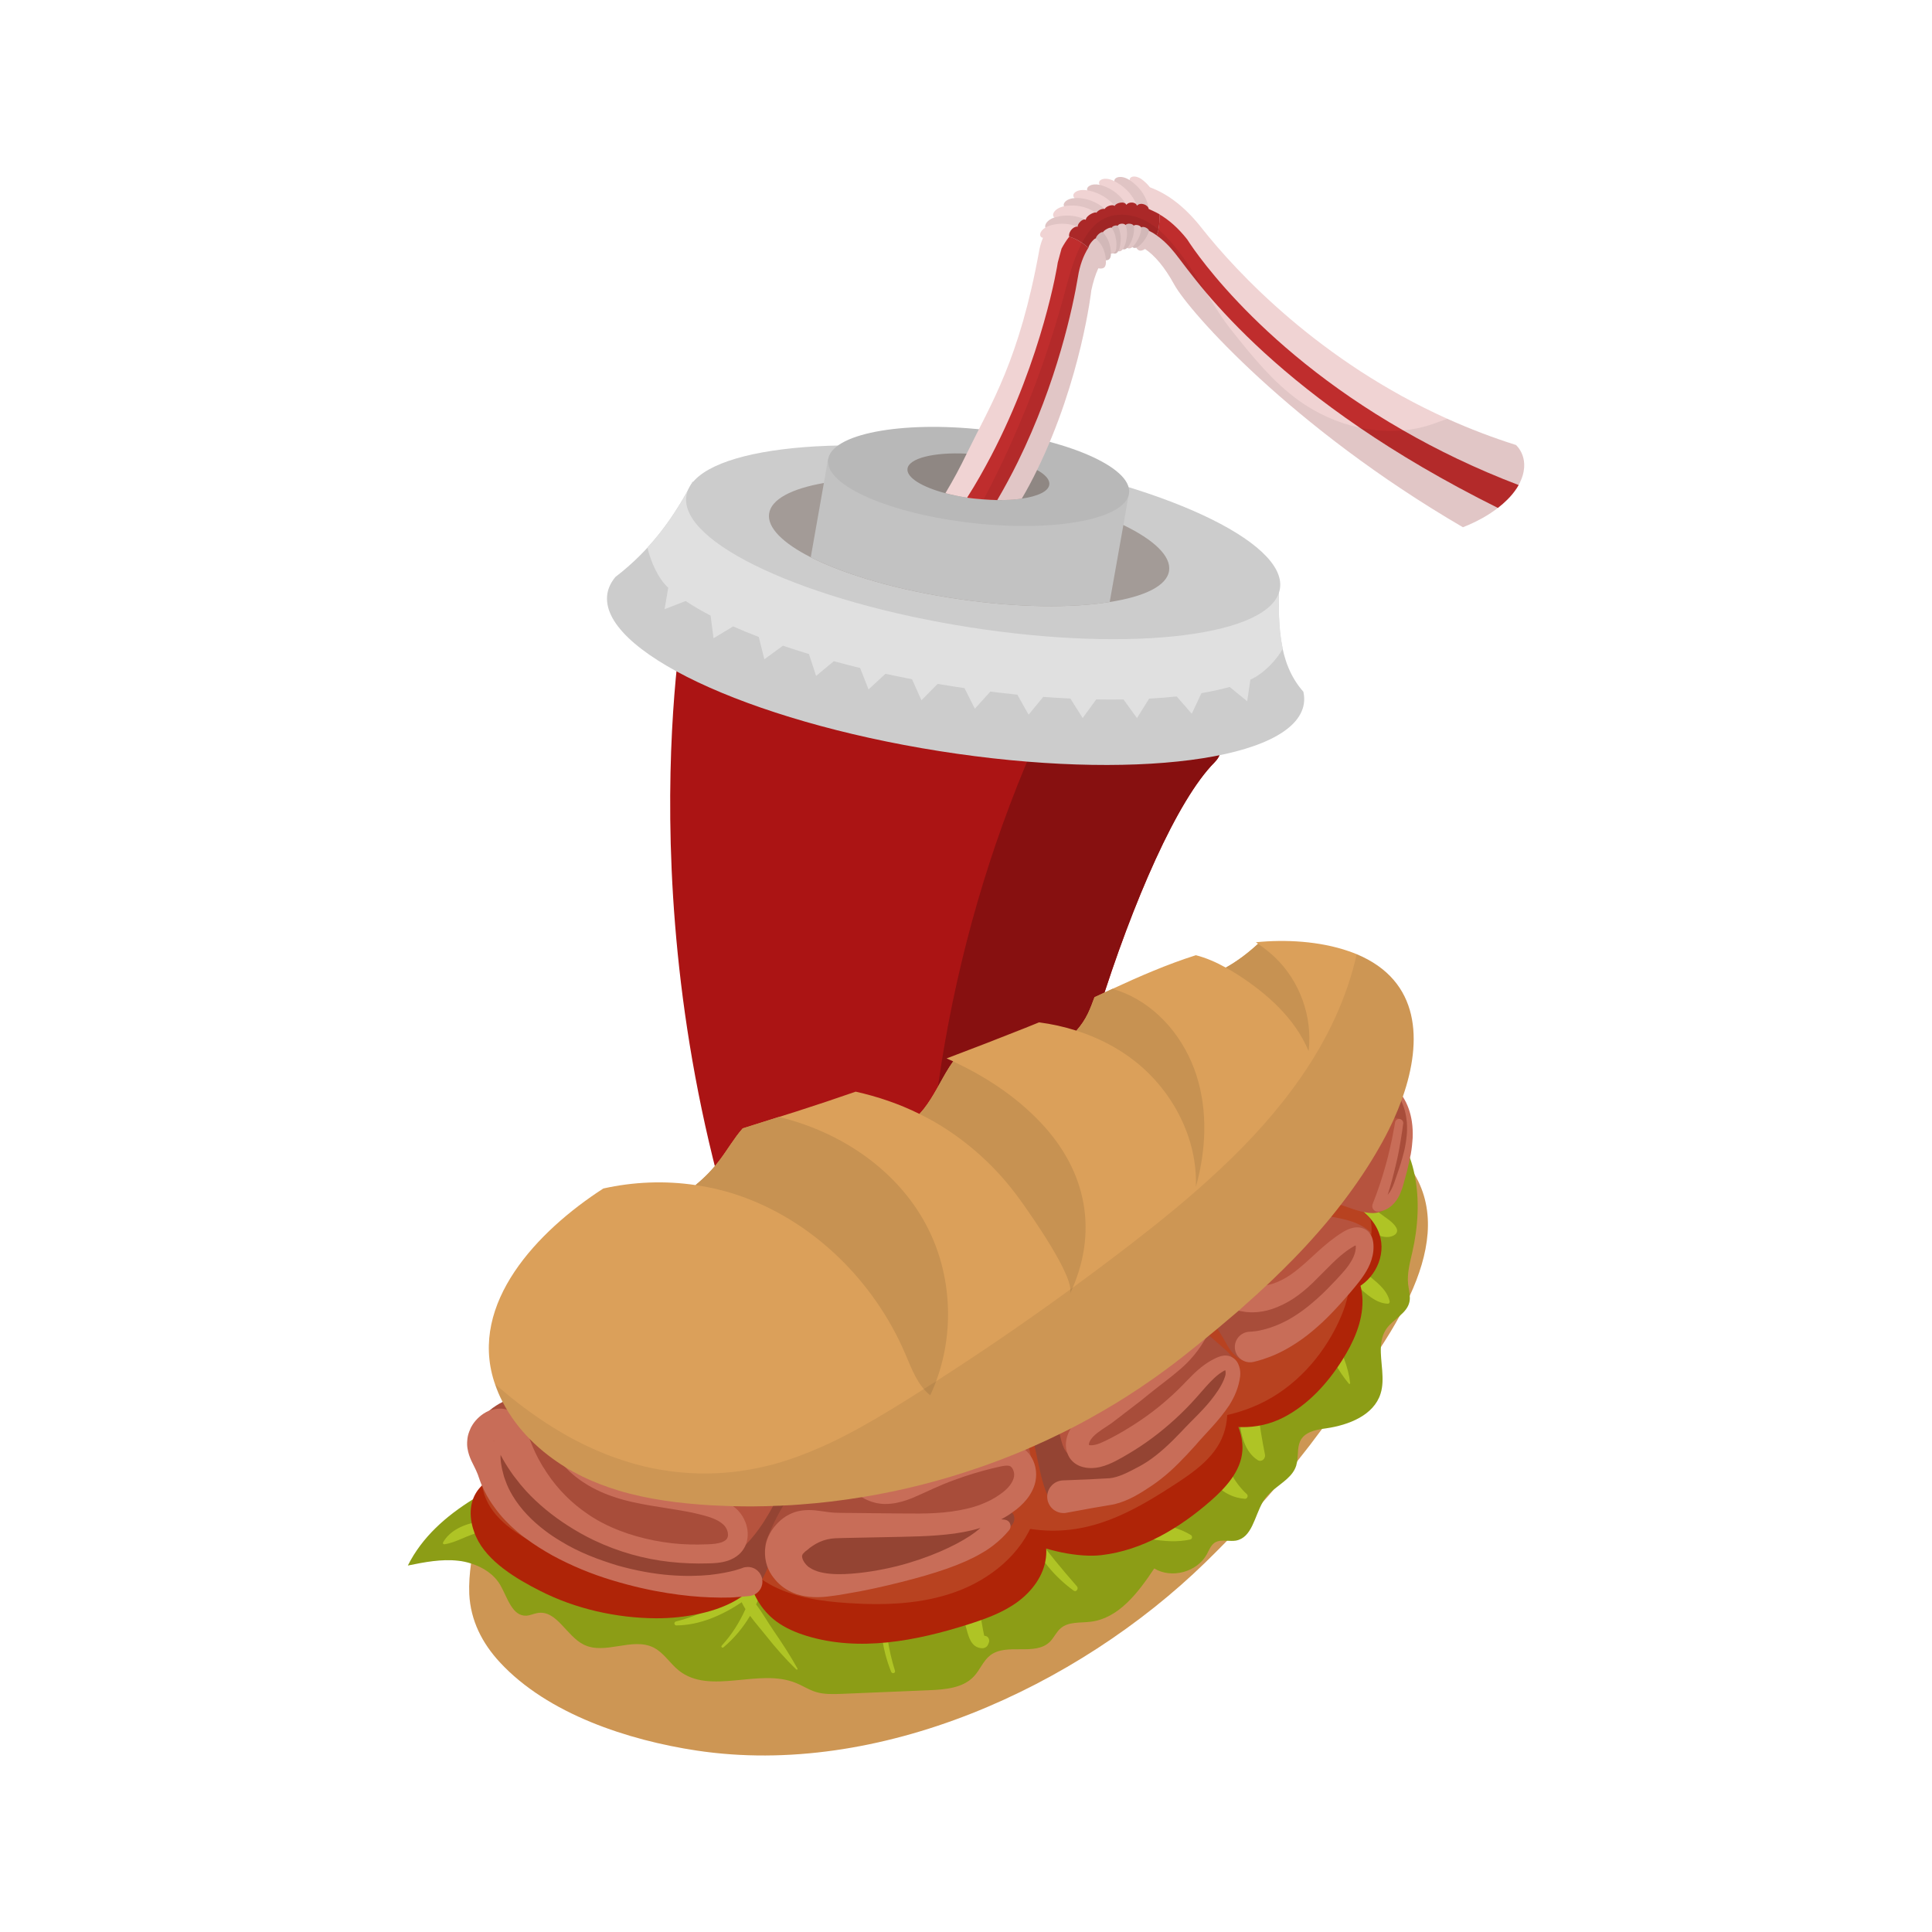 <svg width="48" height="48" viewBox="0 0 48 48" fill="none" xmlns="http://www.w3.org/2000/svg">
<g clip-path="url(#clip0_45_113)">
<path d="M30.17 18.945C28.337 20.794 25.765 28.953 25.832 32.905C25.534 33.442 24.367 33.872 23.068 34.015C21.334 34.204 19.366 33.89 18.904 32.651C15.409 23.291 17.022 15.067 17.022 15.067C17.022 15.067 22.581 15.819 26.511 16.825C29.034 17.473 30.886 18.222 30.17 18.945Z" fill="#AB1414"/>
<path d="M30.171 18.945C28.338 20.794 25.766 28.954 25.833 32.905C25.535 33.442 24.368 33.872 23.069 34.015C22.67 28.601 23.624 23.084 25.861 18.134C26.061 17.691 26.274 17.25 26.512 16.825C29.035 17.473 30.886 18.222 30.171 18.945Z" fill="#871010"/>
<path d="M32.382 17.187L32.384 17.188C31.736 16.462 31.748 15.433 31.785 14.392L17.204 11.972C16.755 12.825 16.197 13.642 15.28 14.342L15.283 14.343C15.18 14.47 15.113 14.606 15.09 14.752C14.868 16.156 18.562 17.906 23.34 18.661C28.119 19.416 32.172 18.889 32.394 17.485C32.409 17.387 32.404 17.288 32.382 17.187Z" fill="#CCCCCC"/>
<path d="M31.785 14.392L17.205 11.972C16.906 12.54 16.555 13.091 16.086 13.603C16.16 13.941 16.354 14.379 16.602 14.602L16.511 15.136L17.035 14.932C17.218 15.054 17.425 15.175 17.655 15.295L17.727 15.857L18.215 15.563C18.415 15.652 18.629 15.74 18.852 15.825L18.99 16.38L19.452 16.042C19.66 16.113 19.875 16.182 20.098 16.25L20.276 16.793L20.716 16.427C20.933 16.487 21.151 16.543 21.37 16.596L21.579 17.129L21.999 16.74C22.215 16.787 22.436 16.832 22.659 16.875L22.893 17.398L23.296 16.991C23.406 17.009 23.517 17.028 23.628 17.045C23.74 17.063 23.851 17.079 23.962 17.096L24.22 17.607L24.605 17.182C24.831 17.21 25.054 17.236 25.275 17.258L25.555 17.756L25.919 17.314C26.148 17.331 26.372 17.345 26.593 17.355L26.899 17.839L27.235 17.377C27.467 17.381 27.693 17.381 27.913 17.378L28.248 17.841L28.55 17.357C28.779 17.345 29.007 17.327 29.235 17.303L29.609 17.733L29.85 17.221C30.105 17.178 30.34 17.126 30.551 17.067L30.987 17.423L31.065 16.886C31.391 16.741 31.716 16.398 31.871 16.116C31.756 15.582 31.764 14.989 31.785 14.392Z" fill="#E0E0E0"/>
<path d="M24.096 15.586C28.168 16.223 31.617 15.792 31.8 14.624C31.982 13.457 28.829 11.995 24.756 11.359C20.684 10.722 17.235 11.153 17.053 12.32C16.87 13.488 20.024 14.95 24.096 15.586Z" fill="#CCCCCC"/>
<path d="M29.046 14.178C28.994 14.556 28.434 14.823 27.568 14.957C26.62 15.109 25.308 15.098 23.875 14.892C22.347 14.676 21.011 14.284 20.142 13.845C19.451 13.494 19.059 13.109 19.108 12.762C19.159 12.402 19.668 12.141 20.468 12C21.423 11.832 22.787 11.832 24.281 12.044C25.748 12.254 27.043 12.625 27.909 13.044C28.664 13.408 29.097 13.814 29.046 14.178Z" fill="#A39B97"/>
<path d="M28.044 12.278L27.91 13.044L27.57 14.958C26.621 15.109 25.309 15.098 23.877 14.892C22.348 14.676 21.012 14.284 20.143 13.845L20.469 12L20.572 11.409L28.044 12.278Z" fill="#C2C2C2"/>
<path d="M24.185 12.997C26.25 13.225 27.981 12.889 28.052 12.248C28.122 11.608 26.505 10.904 24.44 10.677C22.375 10.449 20.644 10.785 20.573 11.425C20.503 12.066 22.12 12.77 24.185 12.997Z" fill="#B8B8B8"/>
<path d="M26.07 12.037C26.053 12.206 25.789 12.329 25.387 12.388C25.208 12.415 25.002 12.426 24.776 12.426C24.599 12.422 24.422 12.411 24.246 12.391C24.173 12.384 24.1 12.375 24.027 12.364C23.834 12.333 23.652 12.299 23.487 12.254C22.907 12.099 22.522 11.866 22.546 11.649C22.573 11.385 23.206 11.23 24.016 11.271C24.13 11.275 24.246 11.285 24.367 11.299C24.453 11.309 24.538 11.32 24.621 11.333C24.865 11.371 25.088 11.419 25.284 11.481C25.473 11.539 25.638 11.605 25.765 11.677C25.971 11.79 26.084 11.917 26.07 12.037Z" fill="#8F8783"/>
<path d="M37.73 12.051C37.715 12.075 37.699 12.1 37.686 12.124C37.627 12.222 37.549 12.318 37.453 12.409C37.378 12.484 37.298 12.554 37.214 12.619C36.994 12.79 36.709 12.956 36.346 13.099C32.081 10.612 29.54 7.737 29.174 7.07C28.933 6.63 28.684 6.342 28.448 6.186C28.402 6.157 28.353 6.131 28.303 6.108C28.28 6.098 28.259 6.09 28.238 6.082C28.223 6.077 28.207 6.072 28.194 6.07C28.157 6.059 28.119 6.052 28.08 6.049C28.04 6.044 28 6.045 27.961 6.051C27.953 6.051 27.948 6.051 27.94 6.054C27.903 6.059 27.866 6.068 27.831 6.083C27.828 6.08 27.826 6.083 27.823 6.085C27.794 6.094 27.765 6.106 27.738 6.121C27.722 6.129 27.709 6.14 27.696 6.147C27.661 6.17 27.627 6.195 27.595 6.223C27.595 6.225 27.593 6.225 27.59 6.228C27.572 6.246 27.551 6.264 27.533 6.285V6.287C27.509 6.312 27.486 6.338 27.466 6.365C27.445 6.391 27.427 6.417 27.409 6.443C27.365 6.51 27.323 6.586 27.287 6.666C27.214 6.824 27.157 7.008 27.113 7.216C27.113 7.216 26.864 9.43 25.765 11.678C25.648 11.92 25.522 12.157 25.386 12.388C25.21 12.417 25.003 12.425 24.777 12.425C24.665 12.422 24.552 12.416 24.44 12.406C24.376 12.404 24.312 12.398 24.248 12.391C24.17 12.386 24.1 12.375 24.028 12.365C23.836 12.334 23.652 12.297 23.488 12.253C23.68 11.934 23.856 11.606 24.017 11.271C24.629 10.013 25.324 8.961 25.824 6.199C25.843 6.106 25.871 6.007 25.913 5.909C25.941 5.839 25.977 5.766 26.016 5.696C26.034 5.668 26.052 5.637 26.073 5.608C26.115 5.541 26.161 5.476 26.213 5.411C26.217 5.405 26.221 5.4 26.226 5.396C26.297 5.309 26.374 5.227 26.457 5.152C26.467 5.139 26.48 5.128 26.493 5.116C26.57 5.048 26.65 4.984 26.734 4.926C26.737 4.924 26.742 4.921 26.745 4.918H26.747C26.836 4.856 26.93 4.801 27.027 4.753L27.058 4.737C27.16 4.69 27.263 4.649 27.372 4.618C27.378 4.615 27.384 4.613 27.39 4.613C27.497 4.582 27.606 4.56 27.717 4.548C27.733 4.545 27.748 4.545 27.764 4.545C27.884 4.534 28.006 4.536 28.127 4.55C28.142 4.55 28.158 4.553 28.176 4.558C28.305 4.574 28.438 4.605 28.57 4.654C28.99 4.807 29.423 5.118 29.843 5.65C30.743 6.79 32.796 8.979 35.959 10.405C36.514 10.655 37.083 10.872 37.663 11.056C37.663 11.056 38.078 11.408 37.73 12.051Z" fill="#F0D3D3"/>
<path d="M37.73 12.051C37.715 12.075 37.699 12.1 37.686 12.124C37.618 12.226 37.54 12.322 37.453 12.409C37.378 12.484 37.298 12.554 37.214 12.619C35.864 11.947 34.73 11.273 33.782 10.625C31.85 9.308 30.673 8.102 29.97 7.275C29.581 6.814 29.337 6.471 29.195 6.293C29.047 6.106 28.894 5.958 28.736 5.849C28.692 5.818 28.648 5.79 28.606 5.766C28.588 5.753 28.568 5.743 28.547 5.735V5.732C28.522 5.72 28.497 5.709 28.471 5.699C28.433 5.681 28.394 5.665 28.355 5.652H28.352L28.349 5.649C28.323 5.642 28.295 5.634 28.269 5.626C28.235 5.618 28.204 5.611 28.171 5.605H28.163C28.127 5.598 28.09 5.595 28.056 5.592C28.025 5.59 27.997 5.587 27.966 5.59H27.963C27.932 5.59 27.898 5.592 27.867 5.598C27.834 5.6 27.8 5.605 27.769 5.611V5.613C27.732 5.621 27.696 5.629 27.662 5.642C27.649 5.647 27.634 5.652 27.621 5.657C27.575 5.673 27.53 5.694 27.489 5.719C27.457 5.733 27.428 5.751 27.401 5.771H27.398C27.385 5.779 27.375 5.789 27.362 5.8C27.312 5.834 27.268 5.872 27.224 5.919L27.222 5.922H27.219C27.203 5.937 27.191 5.953 27.178 5.968C27.126 6.024 27.081 6.085 27.043 6.15C27.04 6.152 27.038 6.155 27.038 6.158C26.916 6.352 26.825 6.596 26.781 6.881C26.659 7.612 26.268 9.482 25.285 11.481C25.127 11.801 24.957 12.116 24.777 12.424C24.664 12.422 24.552 12.416 24.44 12.406C24.375 12.403 24.311 12.398 24.248 12.391C24.17 12.385 24.1 12.375 24.027 12.365C24.248 12.02 24.442 11.672 24.621 11.333C25.91 8.87 26.278 6.56 26.28 6.521L26.374 6.176C26.429 6.073 26.492 5.975 26.563 5.883V5.88C26.612 5.813 26.666 5.749 26.724 5.688C26.742 5.67 26.758 5.652 26.776 5.634C26.833 5.579 26.892 5.525 26.955 5.478C26.959 5.472 26.965 5.466 26.973 5.463H26.975V5.46C27.029 5.417 27.085 5.378 27.144 5.344C27.175 5.323 27.204 5.307 27.235 5.289C27.281 5.263 27.328 5.242 27.377 5.222C27.401 5.211 27.425 5.201 27.45 5.193C27.512 5.167 27.576 5.147 27.642 5.131C27.66 5.128 27.678 5.123 27.696 5.12C27.764 5.105 27.834 5.097 27.904 5.092C27.93 5.089 27.958 5.089 27.984 5.089C28.057 5.089 28.129 5.095 28.202 5.105C28.217 5.108 28.23 5.108 28.246 5.113C28.324 5.126 28.404 5.146 28.484 5.172V5.175C28.503 5.18 28.518 5.186 28.536 5.191L28.539 5.193C28.547 5.196 28.57 5.206 28.599 5.219C28.627 5.23 28.653 5.243 28.681 5.258C28.726 5.279 28.772 5.305 28.806 5.323V5.326C29.039 5.461 29.273 5.665 29.496 5.948C29.496 5.948 31.082 8.53 34.863 10.693C35.708 11.18 36.659 11.642 37.73 12.051Z" fill="#BF2D2D"/>
<path d="M28.806 5.274V5.326C28.809 5.471 28.803 5.595 28.78 5.704C28.77 5.756 28.757 5.803 28.736 5.847V5.849C28.695 5.945 28.632 6.033 28.541 6.116C28.508 6.145 28.477 6.168 28.448 6.186C28.334 6.259 28.277 6.23 28.23 6.153C28.225 6.14 28.218 6.127 28.212 6.109L28.238 6.083C28.331 5.987 28.425 5.883 28.471 5.699C28.474 5.689 28.477 5.678 28.482 5.665C28.493 5.614 28.501 5.562 28.505 5.51C28.508 5.447 28.508 5.38 28.503 5.305C28.5 5.261 28.492 5.214 28.485 5.175V5.173C28.48 5.147 28.474 5.122 28.466 5.097C28.399 4.83 28.241 4.641 28.127 4.55C28.108 4.536 28.089 4.523 28.07 4.511C28.064 4.498 28.064 4.488 28.064 4.478V4.472C28.064 4.374 28.228 4.335 28.409 4.488C28.469 4.538 28.523 4.593 28.57 4.654C28.707 4.833 28.801 5.061 28.806 5.274Z" fill="#F0D3D3"/>
<path d="M28.573 5.551C28.573 5.613 28.565 5.673 28.547 5.733V5.735C28.521 5.829 28.472 5.919 28.397 6.013C28.363 6.054 28.332 6.085 28.303 6.108C28.282 6.128 28.257 6.143 28.231 6.153C28.194 6.168 28.163 6.16 28.135 6.14C28.111 6.124 28.091 6.101 28.07 6.067V6.064C28.073 6.062 28.075 6.057 28.078 6.054C28.078 6.051 28.08 6.051 28.08 6.049C28.08 6.046 28.08 6.046 28.083 6.044C28.166 5.932 28.249 5.813 28.27 5.626C28.272 5.618 28.272 5.608 28.272 5.598C28.277 5.541 28.277 5.476 28.272 5.403C28.265 5.349 28.257 5.292 28.241 5.23C28.231 5.187 28.218 5.146 28.202 5.105C28.197 5.084 28.189 5.064 28.179 5.045C28.06 4.768 27.842 4.597 27.717 4.548C27.712 4.542 27.707 4.542 27.702 4.54C27.695 4.529 27.69 4.516 27.686 4.504C27.673 4.41 27.834 4.343 28.031 4.454C28.041 4.459 28.054 4.467 28.065 4.475C28.104 4.498 28.14 4.527 28.176 4.558C28.355 4.706 28.493 4.921 28.532 5.144L28.539 5.191V5.193C28.563 5.328 28.578 5.445 28.573 5.551Z" fill="#E0C4C4"/>
<path d="M28.356 5.652C28.351 5.769 28.317 5.883 28.242 6.002C28.228 6.026 28.213 6.049 28.195 6.07C28.178 6.095 28.158 6.119 28.136 6.14C28.086 6.176 28.045 6.181 28.003 6.16C27.983 6.15 27.962 6.132 27.941 6.109C27.934 6.102 27.928 6.095 27.923 6.088C27.928 6.078 27.936 6.065 27.941 6.054L27.98 5.976C28.029 5.875 28.068 5.756 28.058 5.593C28.058 5.582 28.055 5.572 28.055 5.559C28.046 5.485 28.029 5.412 28.006 5.341C27.996 5.307 27.983 5.271 27.97 5.235C27.951 5.186 27.93 5.138 27.905 5.092C27.892 5.071 27.879 5.053 27.866 5.033C27.716 4.799 27.506 4.664 27.373 4.618C27.358 4.611 27.343 4.606 27.327 4.602C27.324 4.599 27.322 4.596 27.322 4.592C27.252 4.488 27.407 4.382 27.643 4.48C27.659 4.485 27.672 4.493 27.687 4.504C27.713 4.514 27.739 4.527 27.765 4.545C27.98 4.67 28.167 4.882 28.247 5.113C28.25 5.116 28.25 5.116 28.25 5.118C28.289 5.232 28.32 5.333 28.335 5.429C28.353 5.507 28.361 5.58 28.356 5.652Z" fill="#F0D3D3"/>
<path d="M28.106 5.995C28.098 6.013 28.09 6.028 28.083 6.044C28.08 6.046 28.08 6.046 28.08 6.049C28.08 6.052 28.077 6.052 28.077 6.054C28.075 6.059 28.072 6.065 28.07 6.067C28.046 6.111 28.026 6.14 28.002 6.16C27.968 6.194 27.932 6.202 27.898 6.192H27.896C27.87 6.184 27.847 6.166 27.821 6.142C27.816 6.14 27.811 6.136 27.808 6.132L27.823 6.085C27.828 6.075 27.834 6.062 27.836 6.049V6.046C27.88 5.922 27.911 5.785 27.867 5.598C27.865 5.585 27.862 5.572 27.857 5.559C27.839 5.491 27.81 5.419 27.769 5.338C27.764 5.32 27.753 5.302 27.743 5.284C27.713 5.23 27.68 5.179 27.642 5.131C27.635 5.12 27.626 5.111 27.616 5.102C27.422 4.872 27.165 4.776 27.038 4.768C27.033 4.763 27.027 4.758 27.027 4.752C27.02 4.746 27.015 4.738 27.012 4.729C26.983 4.643 27.11 4.548 27.32 4.592C27.323 4.592 27.328 4.594 27.331 4.594C27.351 4.599 27.37 4.605 27.39 4.612C27.619 4.682 27.841 4.851 27.966 5.061C27.971 5.069 27.979 5.077 27.982 5.087C27.984 5.087 27.984 5.087 27.984 5.09C27.989 5.1 27.997 5.113 28.002 5.123C28.044 5.206 28.078 5.284 28.106 5.359C28.14 5.445 28.163 5.525 28.171 5.606C28.184 5.73 28.168 5.855 28.106 5.995Z" fill="#E0C4C4"/>
<path d="M27.979 5.976C27.979 5.992 27.974 6.01 27.969 6.026C27.966 6.033 27.964 6.044 27.961 6.052C27.953 6.072 27.948 6.09 27.94 6.109C27.927 6.142 27.912 6.171 27.899 6.191H27.896C27.862 6.238 27.824 6.251 27.78 6.243C27.761 6.237 27.743 6.229 27.725 6.22C27.712 6.212 27.699 6.204 27.686 6.194C27.689 6.178 27.694 6.163 27.697 6.147C27.712 6.08 27.725 6.007 27.725 5.93V5.927C27.725 5.844 27.709 5.751 27.663 5.642C27.662 5.634 27.66 5.627 27.655 5.621C27.619 5.54 27.574 5.464 27.52 5.393C27.515 5.383 27.507 5.372 27.5 5.362C27.461 5.31 27.422 5.263 27.378 5.222C27.369 5.216 27.361 5.209 27.354 5.201C27.134 5.001 26.875 4.929 26.735 4.926H26.706C26.703 4.924 26.701 4.921 26.698 4.921C26.602 4.838 26.727 4.693 26.981 4.724C26.991 4.724 27.002 4.727 27.012 4.729L27.059 4.737C27.295 4.784 27.538 4.926 27.694 5.116C27.694 5.116 27.697 5.118 27.697 5.121C27.712 5.136 27.725 5.154 27.738 5.173C27.774 5.225 27.809 5.279 27.842 5.333C27.896 5.421 27.938 5.504 27.966 5.587V5.59C28.005 5.712 28.015 5.834 27.979 5.976Z" fill="#F0D3D3"/>
<path d="M27.836 6.046V6.054C27.834 6.064 27.834 6.072 27.831 6.083C27.828 6.103 27.823 6.124 27.821 6.142C27.81 6.186 27.797 6.22 27.779 6.243C27.751 6.298 27.707 6.308 27.655 6.295C27.639 6.293 27.621 6.285 27.6 6.274C27.598 6.274 27.593 6.272 27.587 6.269C27.587 6.256 27.59 6.241 27.59 6.228C27.59 6.217 27.59 6.21 27.593 6.199C27.6 6.057 27.598 5.904 27.489 5.72C27.486 5.715 27.484 5.707 27.479 5.702C27.442 5.637 27.39 5.569 27.32 5.497C27.313 5.486 27.305 5.479 27.294 5.468C27.249 5.421 27.199 5.379 27.144 5.344C27.131 5.331 27.118 5.323 27.105 5.315C26.859 5.16 26.597 5.139 26.475 5.165C26.467 5.162 26.462 5.157 26.457 5.152C26.447 5.144 26.439 5.136 26.436 5.126C26.397 5.051 26.493 4.934 26.698 4.921C26.701 4.918 26.706 4.918 26.711 4.918H26.747C26.991 4.918 27.263 5.02 27.447 5.191C27.45 5.191 27.45 5.193 27.45 5.193C27.468 5.209 27.484 5.224 27.499 5.243C27.538 5.284 27.572 5.326 27.606 5.365C27.673 5.45 27.727 5.528 27.769 5.611V5.613C27.834 5.743 27.86 5.878 27.836 6.046Z" fill="#E0C4C4"/>
<path d="M27.737 6.028C27.74 6.064 27.74 6.095 27.737 6.121C27.737 6.163 27.732 6.194 27.724 6.22C27.709 6.261 27.685 6.285 27.654 6.295C27.637 6.301 27.618 6.303 27.6 6.3C27.579 6.298 27.558 6.293 27.532 6.287V6.285C27.514 6.134 27.496 5.974 27.361 5.8C27.356 5.795 27.351 5.787 27.343 5.779C27.293 5.72 27.236 5.666 27.174 5.618C27.148 5.6 27.12 5.579 27.091 5.559C27.048 5.529 27.002 5.502 26.954 5.478C26.938 5.471 26.923 5.465 26.91 5.46C26.625 5.338 26.345 5.369 26.228 5.419C26.223 5.416 26.218 5.416 26.212 5.411C26.207 5.411 26.202 5.408 26.197 5.403H26.194C26.116 5.344 26.189 5.185 26.412 5.131C26.42 5.128 26.428 5.128 26.435 5.126C26.454 5.121 26.472 5.118 26.492 5.115C26.733 5.082 27.011 5.136 27.213 5.279H27.218C27.224 5.284 27.229 5.286 27.234 5.289C27.239 5.294 27.242 5.297 27.247 5.3C27.309 5.346 27.369 5.393 27.418 5.437C27.501 5.507 27.568 5.58 27.62 5.657C27.672 5.738 27.708 5.823 27.724 5.927V5.93C27.732 5.961 27.735 5.994 27.737 6.028Z" fill="#F0D3D3"/>
<path d="M27.601 6.275V6.301C27.601 6.428 27.552 6.466 27.477 6.466C27.456 6.466 27.435 6.464 27.412 6.459C27.412 6.454 27.409 6.448 27.409 6.443C27.375 6.293 27.342 6.132 27.178 5.969C27.176 5.966 27.171 5.963 27.168 5.958C27.117 5.911 27.062 5.867 27.005 5.829C26.976 5.81 26.945 5.79 26.911 5.772C26.852 5.737 26.79 5.71 26.725 5.689C26.704 5.681 26.681 5.676 26.66 5.668C26.388 5.598 26.144 5.65 26.038 5.704C26.03 5.702 26.022 5.699 26.017 5.696C26.007 5.693 25.998 5.688 25.99 5.681C25.983 5.673 25.977 5.665 25.973 5.655C25.944 5.585 26.017 5.463 26.196 5.403H26.198C26.207 5.398 26.217 5.396 26.227 5.396C26.458 5.326 26.738 5.346 26.961 5.455C26.966 5.453 26.971 5.455 26.976 5.46V5.463C27 5.471 27.023 5.484 27.044 5.497C27.098 5.531 27.147 5.564 27.194 5.598C27.274 5.652 27.342 5.709 27.399 5.772C27.5 5.881 27.565 6.008 27.591 6.184C27.591 6.189 27.593 6.194 27.593 6.199C27.596 6.207 27.596 6.215 27.596 6.223C27.598 6.241 27.601 6.259 27.601 6.275Z" fill="#E0C4C4"/>
<path d="M27.286 6.666C27.253 6.503 27.222 6.332 27.04 6.16L27.037 6.158C26.99 6.111 26.938 6.07 26.882 6.033C26.853 6.013 26.82 5.994 26.786 5.974C26.711 5.932 26.633 5.898 26.563 5.883C26.28 5.795 26.024 5.852 25.912 5.909C25.803 5.886 25.819 5.748 25.972 5.655C26.003 5.634 26.037 5.621 26.073 5.608C26.291 5.536 26.555 5.541 26.776 5.634C26.826 5.652 26.874 5.675 26.918 5.704C26.96 5.73 27.001 5.756 27.038 5.779C27.101 5.823 27.162 5.871 27.219 5.922H27.222C27.351 6.039 27.432 6.173 27.465 6.365C27.465 6.37 27.468 6.378 27.468 6.386C27.473 6.417 27.476 6.44 27.476 6.466C27.489 6.658 27.411 6.687 27.286 6.666Z" fill="#F0D3D3"/>
<path d="M28.806 5.322C28.809 5.535 28.799 5.703 28.737 5.847C28.678 5.804 28.615 5.766 28.548 5.734C28.537 5.675 28.408 5.609 28.352 5.651C28.33 5.594 28.206 5.569 28.167 5.607C28.139 5.553 28.007 5.538 27.964 5.59C27.919 5.535 27.789 5.554 27.769 5.61C27.73 5.586 27.63 5.617 27.621 5.658C27.576 5.637 27.428 5.715 27.401 5.772C27.375 5.742 27.248 5.832 27.223 5.923C27.192 5.919 27.054 6.065 27.04 6.16C26.979 6.098 26.896 6.036 26.786 5.974C26.711 5.933 26.635 5.899 26.563 5.882C26.539 5.737 26.699 5.606 26.776 5.634C26.763 5.558 26.906 5.414 26.975 5.463C26.989 5.343 27.218 5.249 27.236 5.287C27.303 5.209 27.375 5.182 27.449 5.191C27.478 5.12 27.653 5.067 27.693 5.119C27.722 5.037 27.943 4.988 27.982 5.088H27.985C28.057 4.997 28.233 5.024 28.246 5.112C28.334 5.01 28.528 5.09 28.538 5.191C28.538 5.191 28.717 5.27 28.806 5.322Z" fill="#AB2828"/>
<path d="M37.73 12.051C37.714 12.075 37.699 12.1 37.686 12.124C37.626 12.222 37.548 12.318 37.453 12.409C37.378 12.484 37.298 12.554 37.214 12.619C36.994 12.79 36.708 12.956 36.345 13.099C32.08 10.612 29.539 7.737 29.174 7.07C28.933 6.63 28.684 6.342 28.448 6.186C28.334 6.259 28.277 6.23 28.23 6.152C28.194 6.168 28.163 6.16 28.134 6.139C28.085 6.176 28.043 6.181 28.002 6.16C27.968 6.194 27.932 6.202 27.898 6.191H27.896C27.862 6.238 27.823 6.251 27.779 6.243C27.75 6.298 27.706 6.308 27.654 6.295C27.637 6.301 27.618 6.303 27.6 6.3C27.6 6.427 27.551 6.466 27.476 6.466C27.488 6.658 27.411 6.687 27.286 6.666C27.214 6.824 27.157 7.008 27.113 7.215C27.113 7.215 26.864 9.43 25.764 11.678C25.648 11.919 25.521 12.156 25.386 12.388C25.209 12.417 25.002 12.424 24.776 12.424C24.664 12.422 24.552 12.416 24.439 12.406C25.285 10.804 25.951 9.108 26.428 7.361C26.55 6.91 26.661 6.445 26.882 6.033C26.884 6.025 26.89 6.015 26.895 6.007C26.928 5.945 26.965 5.885 27.004 5.828C27.014 5.81 27.024 5.795 27.037 5.779C27.079 5.722 27.123 5.668 27.175 5.618C27.18 5.613 27.185 5.605 27.193 5.598C27.232 5.561 27.276 5.525 27.32 5.496C27.351 5.473 27.385 5.455 27.419 5.437C27.451 5.42 27.485 5.405 27.52 5.393C27.548 5.382 27.577 5.372 27.605 5.364C27.66 5.351 27.714 5.341 27.769 5.338C27.793 5.335 27.817 5.334 27.841 5.333C27.896 5.331 27.95 5.333 28.005 5.341C28.038 5.346 28.072 5.351 28.106 5.359C28.163 5.37 28.217 5.385 28.272 5.403C28.292 5.411 28.313 5.419 28.334 5.429C28.383 5.447 28.43 5.468 28.476 5.494C28.487 5.499 28.497 5.504 28.505 5.51C28.528 5.522 28.552 5.535 28.572 5.551C28.645 5.595 28.715 5.647 28.78 5.704C28.966 5.857 29.127 6.046 29.277 6.238C29.534 6.565 29.749 6.923 29.97 7.275C30.175 7.607 30.38 7.936 30.621 8.237C31.111 8.852 31.614 9.474 32.254 9.941C32.705 10.27 33.234 10.508 33.781 10.625C34.139 10.7 34.505 10.726 34.862 10.692C35.128 10.669 35.39 10.611 35.64 10.519C35.747 10.48 35.853 10.441 35.959 10.405C36.514 10.654 37.083 10.872 37.663 11.055C37.663 11.056 38.077 11.408 37.73 12.051Z" fill="black" fill-opacity="0.063"/>
<path d="M35.024 32.196C34.948 32.365 34.864 32.531 34.775 32.694L34.773 32.696C34.63 32.959 34.471 33.218 34.308 33.469C33.868 34.142 33.389 34.758 33.031 35.252C32.97 35.337 32.909 35.419 32.846 35.501C32.646 35.774 32.44 36.042 32.228 36.306C32.038 36.543 31.844 36.778 31.645 37.008C31.557 37.114 31.466 37.218 31.373 37.32C31.086 37.648 30.79 37.968 30.486 38.279C30.307 38.462 30.127 38.642 29.944 38.821C26.748 41.929 21.824 44.173 17.308 43.492C15.617 43.237 13.61 42.588 12.419 41.299C11.979 40.824 11.691 40.261 11.659 39.602C11.648 39.347 11.669 39.096 11.703 38.844C11.728 38.631 11.764 38.419 11.787 38.205C11.79 38.178 11.796 38.152 11.805 38.126C11.808 38.115 11.813 38.105 11.818 38.095C11.928 37.871 12.281 37.966 12.54 38.017C12.593 38.026 12.642 38.034 12.685 38.038C12.719 38.04 12.752 38.044 12.786 38.044C12.805 38.046 12.823 38.048 12.842 38.048C12.941 38.054 13.041 38.058 13.139 38.058C13.276 38.058 13.413 38.05 13.549 38.034C13.688 38.017 13.825 37.989 13.959 37.95C14.007 37.935 14.054 37.919 14.1 37.899C14.183 37.867 14.263 37.829 14.339 37.785C14.384 37.76 14.43 37.734 14.475 37.705C14.518 37.677 14.561 37.648 14.604 37.618C14.804 37.479 14.999 37.32 15.191 37.169C15.252 37.124 15.311 37.077 15.371 37.034C15.432 36.991 15.491 36.949 15.552 36.91C15.654 36.843 15.758 36.779 15.862 36.714C15.985 36.635 16.109 36.559 16.233 36.482C16.413 36.372 16.594 36.263 16.776 36.155C17.263 35.864 17.755 35.586 18.251 35.313C18.41 35.224 18.569 35.137 18.73 35.052C19.905 34.415 21.098 33.812 22.291 33.208C22.711 32.994 23.133 32.78 23.55 32.565C24.024 32.322 24.496 32.076 24.967 31.827C25.387 31.605 25.805 31.378 26.222 31.152C26.468 31.02 26.713 30.889 26.958 30.76C27.861 30.281 28.773 29.822 29.711 29.429C29.717 29.425 29.723 29.423 29.728 29.422C29.836 29.376 29.942 29.331 30.05 29.29C30.574 29.08 31.106 28.894 31.647 28.739C31.74 28.711 31.832 28.686 31.926 28.662C32.556 28.497 33.201 28.386 33.848 28.413C33.996 28.419 34.147 28.433 34.29 28.47C34.345 28.484 34.402 28.501 34.455 28.523C34.478 28.533 34.502 28.544 34.525 28.556C34.545 28.564 34.565 28.576 34.584 28.588C34.594 28.592 34.604 28.598 34.614 28.603V28.605C34.655 28.629 34.696 28.658 34.735 28.688C34.809 28.747 34.877 28.813 34.939 28.884C34.957 28.906 34.975 28.927 34.99 28.949C35.024 28.988 35.053 29.029 35.081 29.072C35.104 29.106 35.126 29.141 35.143 29.176C35.693 30.102 35.499 31.17 35.024 32.196Z" fill="#DBA05A"/>
<path d="M35.088 31.113C35.029 31.372 34.957 31.637 34.984 31.899C34.994 31.997 35.02 32.097 35.024 32.196C35.03 32.247 35.027 32.298 35.016 32.349C34.984 32.492 34.886 32.594 34.774 32.694L34.773 32.696C34.661 32.794 34.537 32.886 34.451 33.006C34.353 33.143 34.315 33.302 34.307 33.469C34.29 33.842 34.415 34.261 34.3 34.624C34.131 35.164 33.507 35.405 32.95 35.486C32.916 35.492 32.881 35.496 32.846 35.501C32.646 35.535 32.44 35.588 32.332 35.753C32.228 35.911 32.257 36.115 32.228 36.306C32.222 36.341 32.214 36.376 32.204 36.412C32.122 36.677 31.865 36.826 31.645 37.008C31.569 37.071 31.496 37.14 31.437 37.22C31.413 37.252 31.392 37.285 31.372 37.32C31.165 37.681 31.106 38.203 30.705 38.276C30.635 38.287 30.558 38.283 30.486 38.279C30.376 38.273 30.268 38.27 30.178 38.328C30.082 38.393 30.04 38.511 29.985 38.613C29.744 39.058 29.108 39.229 28.677 38.968C28.282 39.559 27.8 40.208 27.094 40.292C26.838 40.324 26.55 40.285 26.356 40.451C26.244 40.544 26.187 40.687 26.085 40.789C25.714 41.154 25.014 40.81 24.602 41.126C24.427 41.261 24.349 41.487 24.198 41.648C23.927 41.94 23.486 41.976 23.087 41.993C22.357 42.023 21.63 42.052 20.9 42.084C20.688 42.091 20.47 42.099 20.268 42.036C20.095 41.983 19.942 41.88 19.774 41.813C18.852 41.434 17.641 42.125 16.862 41.501C16.642 41.324 16.491 41.061 16.24 40.934C15.712 40.667 15.028 41.126 14.5 40.859C14.07 40.645 13.829 39.994 13.356 40.075C13.262 40.09 13.174 40.135 13.08 40.141C12.726 40.161 12.609 39.694 12.434 39.388C12.279 39.117 12.004 38.937 11.702 38.844C11.598 38.81 11.491 38.787 11.383 38.776C10.965 38.729 10.545 38.811 10.133 38.895C10.488 38.185 11.084 37.665 11.749 37.251C11.838 37.195 11.928 37.141 12.018 37.089C12.03 37.084 12.04 37.078 12.05 37.071C12.126 37.028 12.203 36.986 12.281 36.943C12.352 36.908 12.422 36.871 12.493 36.836C12.517 36.824 12.54 36.812 12.564 36.802C12.637 36.767 12.712 36.733 12.787 36.7C12.889 36.657 12.99 36.611 13.089 36.563C13.103 36.557 13.117 36.551 13.131 36.543C13.154 36.531 13.178 36.52 13.199 36.506C13.284 36.461 13.364 36.412 13.437 36.353C13.5 36.306 13.559 36.252 13.611 36.192C13.619 36.184 13.627 36.174 13.633 36.166C13.79 35.988 13.917 35.811 14.056 35.653C14.221 35.462 14.404 35.291 14.674 35.156C14.792 35.097 14.912 35.048 15.034 35.001C15.347 34.887 15.677 34.811 16.003 34.732L16.203 34.685C16.502 34.613 16.8 34.534 17.096 34.448C18.698 33.985 20.239 33.33 21.684 32.498C21.732 32.47 21.777 32.445 21.824 32.416C22.355 32.105 22.877 31.77 23.393 31.423C24.092 30.956 24.782 30.469 25.477 29.996C25.885 29.72 26.295 29.447 26.711 29.188C27.558 28.654 28.425 28.17 29.34 27.793C29.524 27.715 29.71 27.644 29.899 27.575C30.217 27.462 30.539 27.363 30.866 27.279C31.258 27.179 31.674 27.11 32.086 27.091C32.428 27.075 32.765 27.093 33.089 27.156C33.591 27.254 34.056 27.46 34.427 27.817C34.441 27.828 34.455 27.842 34.468 27.856C34.5 27.887 34.531 27.921 34.558 27.954C34.582 27.98 34.603 28.005 34.623 28.031C34.627 28.035 34.631 28.038 34.631 28.042C34.66 28.076 34.686 28.111 34.712 28.146C34.717 28.156 34.725 28.164 34.731 28.174C34.757 28.213 34.782 28.252 34.806 28.292C34.871 28.4 34.928 28.512 34.976 28.629C34.996 28.674 35.014 28.721 35.029 28.768C35.077 28.901 35.115 29.038 35.143 29.176C35.275 29.8 35.232 30.487 35.088 31.113Z" fill="#95A817"/>
<path d="M12.973 37.853C12.412 37.686 11.335 37.728 11.008 38.322C10.994 38.348 11.017 38.371 11.043 38.367C11.344 38.322 11.617 38.133 11.924 38.068C12.259 37.996 12.609 38.005 12.947 38.046C13.06 38.06 13.075 37.884 12.973 37.853ZM19.813 41.455C19.627 41.12 19.423 40.81 19.206 40.494C19.066 40.289 18.938 40.062 18.785 39.862C18.854 39.713 18.912 39.561 18.96 39.404C19.086 39.297 19.21 39.185 19.329 39.07C19.398 39.004 19.306 38.878 19.225 38.935C19.165 38.977 19.108 39.019 19.049 39.06C19.106 38.786 19.134 38.501 19.134 38.212C19.134 38.151 19.038 38.135 19.026 38.197C18.956 38.55 18.88 38.906 18.78 39.252C18.162 39.694 17.572 40.092 16.791 40.286C16.737 40.3 16.749 40.383 16.804 40.383C17.38 40.378 17.933 40.137 18.427 39.808C18.455 39.865 18.486 39.922 18.521 39.978C18.373 40.304 18.184 40.611 17.932 40.884C17.905 40.913 17.945 40.953 17.975 40.927C18.248 40.698 18.463 40.432 18.635 40.145C18.76 40.314 18.903 40.475 19.027 40.632C19.266 40.934 19.507 41.211 19.785 41.477C19.799 41.492 19.823 41.473 19.813 41.455ZM24.457 40.642C24.438 40.642 24.259 39.518 24.226 39.415C24.181 39.273 23.955 39.254 23.919 39.415C23.846 39.74 23.905 40.09 23.994 40.406C24.059 40.64 24.115 40.944 24.408 40.95C24.458 40.951 24.517 40.921 24.54 40.874L24.562 40.826C24.601 40.746 24.556 40.639 24.457 40.642ZM21.986 39.884C21.986 39.836 21.917 39.837 21.912 39.884C21.854 40.475 21.922 40.983 22.14 41.535C22.163 41.593 22.254 41.571 22.235 41.509C22.073 40.989 21.986 40.428 21.986 39.884ZM26.757 39.413C26.39 38.995 26.029 38.559 25.7 38.111C25.648 38.041 25.547 38.099 25.583 38.179C25.836 38.728 26.186 39.162 26.675 39.519C26.74 39.567 26.804 39.468 26.757 39.413ZM29.586 38.136C29.054 37.812 28.238 37.777 27.629 37.778C27.516 37.778 27.5 37.936 27.603 37.971C28.179 38.164 28.962 38.388 29.572 38.248C29.625 38.236 29.63 38.163 29.586 38.136ZM30.978 37.122C30.302 36.507 30.197 35.367 29.865 34.571C29.807 34.431 29.555 34.375 29.523 34.571C29.374 35.47 29.841 37.168 30.93 37.237C30.988 37.241 31.02 37.16 30.978 37.122ZM31.428 36.138C31.281 35.418 31.205 34.693 31.116 33.964C31.104 33.862 30.952 33.821 30.924 33.938C30.772 34.554 30.612 35.873 31.248 36.276C31.344 36.337 31.448 36.237 31.428 36.138ZM32.24 32.133C32.178 32.083 32.082 32.145 32.125 32.222C32.343 32.618 32.628 32.971 32.863 33.357C33.072 33.7 33.254 34.07 33.513 34.378C33.523 34.39 33.546 34.381 33.545 34.365C33.456 33.564 32.857 32.636 32.24 32.133ZM34.525 32.329C34.456 32.023 34.174 31.838 33.95 31.643C33.698 31.422 33.404 31.23 33.105 31.082C33.049 31.054 32.971 31.114 33.012 31.174C33.208 31.461 33.449 31.731 33.718 31.952C33.946 32.139 34.167 32.376 34.478 32.391C34.511 32.393 34.532 32.359 34.525 32.329ZM34.696 30.512C34.621 30.362 34.419 30.252 34.291 30.15C34.151 30.04 34.029 29.907 33.898 29.786C33.813 29.707 33.688 29.766 33.679 29.877C33.658 30.132 33.787 30.359 33.972 30.527C34.13 30.67 34.45 30.816 34.652 30.679C34.709 30.64 34.727 30.575 34.696 30.512Z" fill="#BBD128"/>
<path d="M19.196 37.905C19.196 37.907 19.194 37.907 19.196 37.909C19.196 37.936 19.194 37.962 19.192 37.989V37.999H19.19C19.188 38.038 19.184 38.075 19.18 38.115C19.17 38.205 19.157 38.295 19.139 38.383C19.135 38.402 19.131 38.421 19.129 38.44C19.121 38.468 19.115 38.493 19.109 38.521V38.523C19.098 38.568 19.088 38.611 19.076 38.654C19.064 38.697 19.051 38.739 19.039 38.78C19.037 38.788 19.033 38.795 19.031 38.803C19.022 38.836 19.011 38.868 19 38.899C18.981 38.955 18.96 39.01 18.937 39.064C18.927 39.088 18.915 39.111 18.905 39.135L18.87 39.2C18.817 39.291 18.753 39.376 18.68 39.453C18.664 39.47 18.648 39.486 18.631 39.502C18.567 39.564 18.498 39.62 18.425 39.67C18.126 39.877 17.754 40.012 17.375 40.094C17.023 40.17 16.664 40.207 16.304 40.206C15.327 40.202 14.297 39.973 13.424 39.527C12.835 39.229 12.107 38.801 11.829 38.181C11.82 38.163 11.813 38.145 11.805 38.126C11.801 38.119 11.799 38.111 11.795 38.103C11.763 38.018 11.737 37.931 11.719 37.842C11.678 37.636 11.685 37.434 11.75 37.252C11.795 37.124 11.87 37.008 11.974 36.906C11.974 36.904 11.974 36.904 11.976 36.904V36.902C12.005 36.875 12.037 36.847 12.072 36.822C12.089 36.808 12.107 36.794 12.127 36.783C12.16 36.759 12.195 36.739 12.235 36.72C12.245 36.714 12.254 36.708 12.266 36.702C12.342 36.665 12.421 36.634 12.502 36.61C12.563 36.591 12.625 36.574 12.688 36.561C12.809 36.536 12.931 36.519 13.055 36.512C13.074 36.51 13.094 36.51 13.114 36.508C13.143 36.506 13.171 36.506 13.2 36.506C13.31 36.5 13.422 36.502 13.532 36.504C13.594 36.504 13.657 36.506 13.72 36.508C13.84 36.512 13.963 36.506 14.089 36.496C14.099 36.494 14.106 36.494 14.114 36.494C14.15 36.49 14.183 36.486 14.218 36.48C14.487 36.449 14.764 36.394 15.032 36.341C15.172 36.316 15.307 36.29 15.441 36.27C15.489 36.263 15.539 36.256 15.588 36.251C15.98 36.204 16.38 36.159 16.777 36.155C17.198 36.151 17.614 36.194 18.011 36.337C18.136 36.382 18.274 36.455 18.409 36.545C18.591 36.665 18.768 36.814 18.899 36.961C18.941 37.004 18.976 37.047 19.007 37.09C19.035 37.128 19.058 37.167 19.078 37.21C19.111 37.273 19.135 37.344 19.152 37.416C19.158 37.44 19.164 37.463 19.168 37.487V37.489C19.174 37.51 19.176 37.53 19.18 37.552C19.196 37.669 19.202 37.787 19.196 37.905Z" fill="#BB2608"/>
<path d="M19.281 40.279C19.509 40.449 19.775 40.562 20.047 40.645C21.348 41.041 22.757 40.77 24.054 40.358C24.481 40.222 24.911 40.068 25.274 39.804C25.637 39.54 25.93 39.151 25.985 38.706C26.032 38.332 25.907 37.955 25.714 37.632C25.297 36.934 24.563 36.458 23.774 36.26C22.986 36.062 22.148 36.125 21.363 36.337C20.418 36.592 19.491 37.094 18.89 37.883C18.333 38.614 18.544 39.729 19.281 40.279Z" fill="#BB2608"/>
<path d="M27.364 38.637C28.385 38.518 29.311 37.962 30.084 37.284C30.459 36.954 30.828 36.55 30.866 36.052C30.884 35.823 30.829 35.593 30.739 35.381C30.461 34.728 29.838 34.235 29.139 34.115C28.449 33.997 27.752 34.223 27.091 34.453C26.675 34.598 26.254 34.749 25.897 35.007C25.345 35.405 24.996 36.02 24.665 36.615C23.882 38.02 26.302 38.762 27.364 38.637Z" fill="#BB2608"/>
<path d="M31.901 35.209C32.505 34.893 32.98 34.371 33.345 33.795C33.627 33.35 33.855 32.847 33.851 32.319C33.847 31.792 33.563 31.241 33.071 31.05C32.759 30.929 32.41 30.963 32.08 31.018C30.801 31.23 28.978 31.893 28.854 33.436C28.724 35.065 30.562 35.91 31.901 35.209Z" fill="#BB2608"/>
<path d="M34.28 30.69C34.159 30.294 33.806 29.987 33.409 29.86C32.81 29.668 32.106 29.863 31.693 30.337C31.527 30.527 31.403 30.778 31.449 31.026C31.587 31.762 32.905 32.29 33.56 32.064C34.073 31.887 34.417 31.308 34.301 30.772C34.295 30.744 34.288 30.717 34.28 30.69Z" fill="#BB2608"/>
<path d="M19.008 37.09C18.79 36.794 18.357 36.462 18.011 36.337C17.243 36.061 16.398 36.154 15.588 36.252C14.993 36.323 14.318 36.526 13.72 36.508C13.226 36.494 12.71 36.484 12.267 36.701C12.152 36.758 12.056 36.826 11.977 36.903C12.081 37.551 12.587 37.971 13.254 38.329C14.651 39.081 16.152 39.561 17.765 39.432C18.222 39.395 18.649 39.196 19 38.9C19.187 38.364 19.329 37.527 19.008 37.09Z" fill="#C44622"/>
<path d="M25.69 37.762C25.704 37.725 25.713 37.687 25.725 37.65C25.721 37.644 25.718 37.638 25.715 37.632C25.298 36.934 24.563 36.458 23.775 36.26C22.987 36.062 22.149 36.125 21.364 36.337C20.419 36.592 19.492 37.094 18.89 37.883C18.653 38.196 18.556 38.578 18.58 38.956C18.757 39.127 18.955 39.27 19.129 39.365C19.715 39.688 20.398 39.785 21.066 39.828C21.971 39.888 22.9 39.858 23.752 39.547C24.604 39.237 25.375 38.612 25.69 37.762Z" fill="#C44622"/>
<path d="M30.488 34.952C30.163 34.519 29.674 34.207 29.139 34.115C28.449 33.997 27.751 34.223 27.09 34.453C26.675 34.598 26.254 34.749 25.897 35.007C25.345 35.405 24.996 36.02 24.665 36.615C24.423 37.049 24.487 37.42 24.723 37.722C24.958 37.856 25.227 37.923 25.496 37.97C25.574 37.984 25.652 37.995 25.731 38.004C27.076 38.158 28.115 37.582 29.237 36.848C29.648 36.579 30.064 36.281 30.3 35.85C30.452 35.573 30.508 35.263 30.488 34.952Z" fill="#C44622"/>
<path d="M31.29 34.883C32.164 34.475 32.851 33.716 33.256 32.848C33.426 32.484 33.551 32.09 33.536 31.688C33.531 31.57 33.512 31.454 33.48 31.34C33.366 31.215 33.231 31.112 33.071 31.05C32.759 30.929 32.41 30.963 32.08 31.017C30.801 31.23 28.978 31.893 28.854 33.436C28.785 34.292 29.263 34.928 29.924 35.24C30.392 35.208 30.875 35.077 31.29 34.883Z" fill="#C44622"/>
<path d="M34.049 30.28C33.882 30.086 33.654 29.938 33.409 29.86C32.81 29.668 32.106 29.863 31.693 30.337C31.527 30.527 31.403 30.778 31.449 31.026C31.53 31.458 32.017 31.817 32.538 31.995C32.992 31.925 33.438 31.704 33.752 31.34C33.852 31.224 33.942 31.096 34 30.953C34.086 30.741 34.097 30.505 34.049 30.28Z" fill="#C44622"/>
<path d="M32.853 27.195C33.411 27.092 33.977 27.041 34.544 27.041C34.604 27.042 34.667 27.043 34.717 27.075C34.754 27.099 34.78 27.136 34.803 27.174C35.115 27.691 35.028 28.346 34.931 28.942C34.881 29.247 34.727 29.517 34.56 29.772C34.523 29.827 34.41 30.058 34.318 29.912C34.286 29.861 34.3 29.794 34.315 29.735C34.363 29.552 34.42 29.37 34.485 29.192C34.563 28.979 34.576 28.741 34.634 28.521C34.677 28.36 34.711 28.154 34.739 27.989C34.407 28.122 34.036 28.119 33.68 28.082C33.324 28.044 32.97 27.974 32.612 27.98C32.666 27.696 32.744 27.463 32.853 27.195ZM30.687 33.674C30.55 33.558 30.473 33.387 30.383 33.231C30.166 32.856 29.852 32.549 29.57 32.22C29.332 31.943 29.116 31.648 28.922 31.338C29.061 31.328 29.204 31.319 29.335 31.367C29.406 31.394 29.47 31.437 29.534 31.48L30.366 32.043C30.595 32.198 30.835 32.357 31.109 32.387C31.362 32.416 31.617 32.329 31.834 32.195C32.051 32.061 32.236 31.881 32.42 31.706C32.679 31.458 32.941 31.215 33.207 30.975C33.331 30.863 33.484 30.744 33.648 30.78C33.793 30.813 33.886 30.966 33.899 31.115C33.919 31.363 33.767 31.591 33.61 31.784C33.077 32.435 32.406 32.96 31.645 33.32C31.577 33.352 31.507 33.383 31.448 33.429C31.228 33.602 31.01 33.997 30.687 33.674Z" fill="#B3523E"/>
<path d="M22.547 37.881C21.902 37.932 21.254 37.947 20.612 38.025C20.329 38.059 20.037 38.109 19.801 38.27C19.633 38.385 19.496 38.573 19.511 38.776C19.529 39.029 19.767 39.209 20.004 39.3C20.365 39.436 20.761 39.447 21.128 39.33C21.261 39.287 21.389 39.228 21.519 39.176C21.909 39.019 22.321 38.926 22.741 38.9C22.895 38.89 23.051 38.889 23.199 38.848C23.324 38.812 23.44 38.749 23.554 38.685C23.859 38.516 24.161 38.323 24.484 38.188C24.676 38.108 24.98 38.063 25.127 37.905C25.276 37.744 25.188 37.517 24.98 37.515C24.614 37.512 24.186 37.677 23.821 37.733C23.407 37.797 22.967 37.881 22.547 37.881ZM17.511 39.587C17.925 39.482 18.418 39.684 18.761 39.429C18.971 39.273 19.044 38.998 19.155 38.761C19.278 38.496 19.46 38.264 19.604 38.01C19.907 37.473 20.031 36.856 20.148 36.251C20.111 36.257 20.072 36.254 20.037 36.241C20.001 36.228 19.969 36.206 19.944 36.178C19.271 36.772 18.832 37.58 18.415 38.375C17.36 38.706 16.189 38.655 15.167 38.232C14.145 37.809 13.28 37.018 12.768 36.038C12.692 35.893 12.616 35.735 12.477 35.649C12.337 35.563 12.112 35.596 12.063 35.753C12.043 35.818 12.057 35.889 12.071 35.956L12.284 36.949C12.347 37.246 12.441 37.535 12.665 37.739C12.888 37.944 13.167 38.077 13.441 38.208C14.282 38.606 15.128 39.008 16.026 39.252C16.515 39.384 17.006 39.551 17.511 39.587Z" fill="#9E4936"/>
<path d="M19.855 35.307C19.855 35.307 19.855 35.309 19.853 35.309C19.596 35.654 19.376 36.016 19.18 36.39C19.081 36.578 18.987 36.768 18.899 36.961C18.828 37.115 18.76 37.27 18.693 37.426C18.666 37.487 18.64 37.547 18.615 37.609C18.583 37.681 18.554 37.754 18.523 37.826C18.47 37.942 18.411 38.052 18.33 38.15C18.226 38.279 18.097 38.38 17.95 38.452C17.885 38.484 17.816 38.511 17.746 38.533C17.563 38.596 17.365 38.625 17.173 38.631C16.929 38.637 16.685 38.613 16.447 38.558C16.247 38.513 16.053 38.447 15.868 38.36C15.578 38.223 15.309 38.038 15.009 37.928C14.866 37.875 14.715 37.84 14.579 37.769C14.543 37.751 14.508 37.729 14.475 37.705C14.134 37.469 13.934 37.04 13.555 36.861C13.467 36.818 13.367 36.79 13.286 36.731C13.22 36.682 13.171 36.618 13.131 36.543L13.114 36.508C13 36.267 12.965 35.957 12.729 35.839C12.7 35.825 12.67 35.815 12.639 35.809C12.541 35.79 12.425 35.806 12.305 35.835C12.301 35.835 12.295 35.835 12.291 35.837C12.215 35.855 12.136 35.876 12.062 35.896C11.942 35.927 11.829 35.953 11.73 35.951C11.677 35.874 11.697 35.772 11.726 35.686C11.811 35.441 11.96 35.217 12.158 35.046C12.211 35.001 12.266 34.96 12.325 34.923C12.378 34.889 12.431 34.858 12.488 34.831C12.561 34.795 12.635 34.762 12.709 34.73C12.758 34.711 12.807 34.693 12.857 34.673C13.453 34.442 14.05 34.21 14.646 33.977C14.941 34.187 15.252 34.374 15.576 34.536C15.716 34.607 15.858 34.672 16.003 34.732C16.719 35.039 17.477 35.234 18.252 35.313C18.781 35.368 19.317 35.366 19.845 35.307H19.855Z" fill="#B3523E"/>
<path d="M17.704 38.629C17.797 38.723 17.948 38.741 18.075 38.703C18.203 38.666 18.311 38.582 18.409 38.493C19.309 37.673 19.574 36.364 20.32 35.402C18.898 35.129 17.398 34.805 16.252 33.919C15.627 34.506 14.944 35.109 14.249 35.612C14.134 35.696 14.007 35.79 13.977 35.93C13.954 36.038 13.996 36.15 14.05 36.248C14.202 36.521 14.448 36.731 14.742 36.838C15.434 37.087 16.165 37.241 16.9 37.228C17.213 37.222 17.54 37.352 17.846 37.422C18.147 37.49 18.28 37.788 18.29 38.097C18.127 38.286 17.921 38.505 17.704 38.629Z" fill="#C25942"/>
<path d="M18.937 39.233V39.231C18.933 39.209 18.927 39.188 18.919 39.168C18.915 39.156 18.909 39.145 18.905 39.135C18.888 39.099 18.866 39.066 18.837 39.041C18.837 39.037 18.833 39.033 18.829 39.031C18.762 38.966 18.672 38.931 18.58 38.931C18.538 38.931 18.495 38.937 18.454 38.952L18.452 38.954C18.452 38.954 18.383 38.98 18.248 39.019C18.111 39.054 17.903 39.099 17.63 39.129C17.355 39.156 17.018 39.164 16.63 39.133C16.241 39.101 15.806 39.025 15.342 38.894C14.883 38.754 14.389 38.574 13.926 38.287C13.799 38.211 13.671 38.128 13.549 38.034C13.228 37.793 12.935 37.497 12.729 37.149C12.664 37.039 12.602 36.914 12.564 36.802C12.561 36.795 12.558 36.788 12.556 36.781L12.523 36.69L12.502 36.61L12.494 36.575L12.478 36.518L12.474 36.504L12.476 36.506V36.502L12.468 36.47C12.46 36.43 12.453 36.389 12.447 36.349C12.437 36.281 12.433 36.213 12.437 36.145C12.439 36.153 12.445 36.163 12.449 36.17C12.521 36.305 12.601 36.435 12.688 36.561C12.719 36.608 12.753 36.655 12.788 36.7C12.877 36.82 12.972 36.935 13.072 37.045C13.379 37.377 13.73 37.661 14.101 37.899C14.309 38.034 14.526 38.156 14.75 38.264C15.362 38.556 16.009 38.736 16.647 38.805C16.963 38.839 17.285 38.852 17.587 38.842C17.74 38.839 17.91 38.833 18.093 38.772C18.183 38.74 18.279 38.691 18.362 38.617C18.383 38.597 18.417 38.564 18.424 38.552L18.442 38.531C18.462 38.505 18.462 38.503 18.472 38.487C18.497 38.452 18.515 38.413 18.53 38.374C18.536 38.36 18.542 38.346 18.546 38.332C18.572 38.244 18.581 38.158 18.576 38.075C18.571 37.99 18.553 37.906 18.523 37.826C18.511 37.797 18.499 37.767 18.485 37.74C18.464 37.697 18.442 37.659 18.407 37.612L18.371 37.567L18.32 37.51C18.285 37.477 18.25 37.446 18.212 37.42C18.183 37.394 18.151 37.371 18.116 37.351C17.977 37.263 17.836 37.21 17.702 37.165C17.577 37.123 17.45 37.087 17.322 37.057C16.826 36.93 16.378 36.861 16.013 36.759C15.96 36.745 15.911 36.73 15.862 36.714C15.56 36.622 15.317 36.516 15.13 36.404C15.095 36.382 15.064 36.363 15.032 36.341C14.871 36.233 14.764 36.127 14.695 36.049C14.664 36.012 14.634 35.974 14.605 35.935C14.605 35.935 14.603 35.937 14.603 35.935C14.585 35.909 14.571 35.892 14.571 35.892C14.532 35.843 14.481 35.806 14.424 35.782C14.366 35.758 14.304 35.748 14.242 35.755C14.164 35.759 14.091 35.789 14.032 35.839C14.02 35.847 14.01 35.856 14 35.866C14 35.866 14 35.868 13.998 35.868C13.865 36.006 13.853 36.227 13.979 36.378C13.983 36.38 13.996 36.4 14.044 36.449C14.055 36.463 14.071 36.478 14.089 36.496C14.11 36.518 14.136 36.545 14.167 36.575C14.303 36.698 14.516 36.863 14.805 37.006C14.93 37.069 15.059 37.123 15.191 37.169C15.397 37.243 15.627 37.304 15.87 37.351C16.284 37.436 16.733 37.487 17.198 37.581C17.43 37.634 17.677 37.689 17.85 37.789C17.893 37.814 17.932 37.842 17.965 37.873C17.971 37.879 17.983 37.891 17.985 37.891C17.993 37.901 18.011 37.92 18.013 37.924C18.018 37.932 18.034 37.952 18.042 37.969C18.085 38.042 18.097 38.132 18.079 38.187C18.064 38.238 18.026 38.281 17.932 38.317C17.84 38.35 17.712 38.364 17.571 38.368C17.281 38.379 16.996 38.375 16.698 38.342C16.112 38.273 15.511 38.118 14.964 37.834C14.84 37.769 14.72 37.697 14.605 37.618C14.21 37.352 13.87 37.012 13.604 36.617C13.579 36.58 13.553 36.543 13.532 36.504C13.496 36.455 13.467 36.404 13.438 36.353C13.339 36.182 13.255 36.007 13.188 35.827C13.176 35.8 13.165 35.772 13.155 35.745C13.14 35.704 13.125 35.663 13.112 35.621C13.088 35.56 13.067 35.456 12.98 35.313C12.925 35.224 12.85 35.149 12.761 35.093L12.721 35.072L12.678 35.05L12.664 35.044C12.659 35.042 12.629 35.03 12.611 35.026C12.605 35.025 12.6 35.023 12.594 35.023C12.517 34.999 12.47 34.997 12.411 34.997C12.313 35.001 12.231 35.019 12.158 35.046C12.05 35.089 11.968 35.15 11.901 35.209C11.844 35.261 11.793 35.319 11.75 35.383C11.74 35.401 11.729 35.417 11.719 35.434L11.705 35.46L11.697 35.474L11.685 35.503C11.674 35.525 11.672 35.531 11.658 35.568C11.63 35.639 11.613 35.715 11.609 35.792C11.603 35.856 11.605 35.922 11.615 35.986C11.654 36.227 11.764 36.384 11.827 36.529C11.844 36.567 11.86 36.602 11.872 36.635L11.915 36.759L11.956 36.869L11.974 36.906L11.98 36.92L12.013 36.994C12.025 37.02 12.037 37.045 12.05 37.071C12.119 37.21 12.197 37.328 12.282 37.446C12.366 37.563 12.458 37.675 12.558 37.779C12.643 37.868 12.732 37.953 12.825 38.032C12.825 38.034 12.827 38.032 12.827 38.032C12.833 38.038 12.837 38.044 12.843 38.048C12.915 38.111 12.99 38.17 13.066 38.223C13.28 38.383 13.502 38.519 13.72 38.642C14.2 38.903 14.707 39.112 15.23 39.268C15.713 39.413 16.166 39.514 16.574 39.578C16.981 39.643 17.343 39.676 17.644 39.686C17.834 39.694 17.999 39.694 18.138 39.69C18.21 39.687 18.282 39.683 18.354 39.676C18.379 39.674 18.403 39.672 18.424 39.67C18.487 39.666 18.55 39.66 18.613 39.653C18.644 39.65 18.675 39.643 18.705 39.633L18.746 39.616C18.813 39.582 18.867 39.528 18.902 39.462C18.936 39.396 18.949 39.321 18.939 39.247C18.939 39.242 18.938 39.237 18.937 39.233ZM12.262 35.79C12.264 35.786 12.27 35.794 12.278 35.811C12.268 35.8 12.262 35.792 12.262 35.79Z" fill="#D5745E"/>
<path d="M19.785 36.885L20.331 36.033C20.356 35.994 20.382 35.954 20.419 35.927C20.485 35.879 20.572 35.877 20.654 35.877C21.754 35.873 22.847 35.694 23.891 35.346L25.059 36.313C25.212 36.44 25.379 36.596 25.37 36.794C25.365 36.899 25.31 36.995 25.247 37.079C25.127 37.239 24.974 37.371 24.808 37.483C24.669 37.577 24.517 37.659 24.352 37.699C24.148 37.747 23.934 37.728 23.724 37.735C23.264 37.749 22.81 37.892 22.35 37.864C22.19 37.854 22.032 37.824 21.872 37.805C21.155 37.722 20.467 37.895 19.839 38.236C19.66 38.333 19.382 38.542 19.169 38.533C18.883 38.522 19.078 38.181 19.147 38.016C19.316 37.616 19.551 37.249 19.785 36.885Z" fill="#B3523E"/>
<path d="M21.14 36.833C20.837 36.212 21.019 35.476 21.206 34.812C22.214 34.684 23.192 34.383 24.097 33.921C24.46 34.422 24.853 34.866 25.216 35.367C25.409 35.634 25.611 35.927 25.608 36.257C25.414 36.1 25.149 36.053 24.901 36.077C24.652 36.1 24.415 36.187 24.18 36.273L23.271 36.608C22.93 36.733 22.586 36.86 22.226 36.91C21.866 36.961 21.459 37.007 21.14 36.833Z" fill="#C25942"/>
<path d="M21.595 36.451L21.591 36.503L21.59 36.516L21.591 36.515L21.591 36.514C21.59 36.514 21.592 36.53 21.594 36.541C21.599 36.586 21.664 36.69 21.815 36.757C21.895 36.788 21.963 36.803 22.081 36.793C22.192 36.784 22.32 36.748 22.465 36.691C22.747 36.572 23.125 36.383 23.531 36.241C23.855 36.124 24.186 36.025 24.521 35.945C24.641 35.918 24.749 35.887 24.907 35.868C24.985 35.86 25.073 35.858 25.171 35.877C25.195 35.882 25.219 35.888 25.244 35.896L25.262 35.902L25.289 35.913L25.31 35.922C25.317 35.923 25.361 35.946 25.385 35.96C25.414 35.977 25.43 35.99 25.453 36.007C25.618 36.138 25.702 36.319 25.732 36.5C25.747 36.591 25.747 36.685 25.73 36.781L25.724 36.816L25.715 36.85L25.709 36.873L25.697 36.91C25.681 36.96 25.665 36.995 25.645 37.036C25.568 37.193 25.459 37.319 25.344 37.423C25.284 37.477 25.231 37.521 25.159 37.57C25.103 37.608 25.056 37.645 24.982 37.686C24.844 37.771 24.715 37.828 24.575 37.885C24.297 37.995 24.007 38.058 23.718 38.1C23.139 38.178 22.566 38.177 22.009 38.19L21.168 38.207C21.028 38.211 20.888 38.211 20.749 38.218C20.619 38.224 20.492 38.254 20.373 38.305C20.261 38.354 20.188 38.407 20.115 38.459C20.083 38.494 20.015 38.534 19.989 38.563C19.974 38.579 19.962 38.59 19.955 38.599C19.952 38.604 19.948 38.608 19.945 38.611L19.943 38.612L19.942 38.613C19.94 38.636 19.945 38.582 19.944 38.591L19.94 38.615L19.936 38.64C19.935 38.648 19.935 38.638 19.935 38.638C19.924 38.624 19.922 38.692 19.945 38.745C19.969 38.802 20.014 38.866 20.069 38.913L20.08 38.922C20.078 38.922 20.092 38.929 20.076 38.923L20.087 38.929L20.126 38.953C20.138 38.962 20.154 38.972 20.176 38.984C20.217 39.005 20.262 39.023 20.309 39.04C20.506 39.102 20.738 39.116 20.979 39.108C21.442 39.088 21.889 39.008 22.289 38.91C23.09 38.705 23.719 38.407 24.097 38.16C24.286 38.035 24.411 37.923 24.468 37.839C24.525 37.754 24.525 37.709 24.528 37.709L24.964 37.756C24.993 37.76 25.021 37.771 25.044 37.789C25.068 37.806 25.086 37.83 25.096 37.858C25.107 37.885 25.11 37.915 25.105 37.944C25.1 37.973 25.087 38 25.068 38.022L25.021 38.075C24.991 38.112 24.946 38.159 24.887 38.216C24.769 38.327 24.599 38.471 24.367 38.6C23.907 38.869 23.22 39.099 22.389 39.306C21.972 39.411 21.522 39.515 21.026 39.596L20.842 39.628L20.644 39.655C20.511 39.674 20.368 39.686 20.214 39.68C20.134 39.677 20.054 39.668 19.975 39.654C19.93 39.645 19.886 39.635 19.843 39.621L19.793 39.608L19.781 39.604L19.756 39.594L19.724 39.581C19.549 39.51 19.389 39.402 19.258 39.246C19.125 39.088 19.018 38.898 19.006 38.615L19.006 38.537V38.512L19.014 38.442C19.022 38.38 19.036 38.319 19.057 38.26C19.096 38.147 19.153 38.042 19.226 37.948C19.371 37.766 19.531 37.642 19.749 37.567C19.928 37.511 20.128 37.508 20.291 37.529C20.457 37.547 20.606 37.577 20.746 37.583C20.885 37.589 21.024 37.587 21.164 37.589L22.005 37.598C22.57 37.6 23.125 37.626 23.642 37.553C23.9 37.517 24.149 37.463 24.377 37.375C24.487 37.331 24.605 37.278 24.695 37.223C24.739 37.201 24.799 37.157 24.853 37.121C24.897 37.091 24.939 37.058 24.979 37.022C25.14 36.878 25.219 36.71 25.192 36.588C25.181 36.52 25.146 36.461 25.114 36.439C25.112 36.438 25.104 36.431 25.106 36.433C25.102 36.433 25.121 36.437 25.099 36.429L25.077 36.42L25.072 36.418C25.057 36.412 25.086 36.423 25.083 36.422L25.079 36.421C25.075 36.419 25.069 36.418 25.063 36.417C25.041 36.412 25.006 36.412 24.965 36.416C24.883 36.425 24.76 36.457 24.651 36.482C24.337 36.559 24.026 36.654 23.722 36.766C23.333 36.904 23.021 37.067 22.674 37.215C22.501 37.285 22.319 37.341 22.134 37.359C22.089 37.363 22.044 37.366 21.998 37.366L21.971 37.366C21.945 37.366 21.943 37.364 21.928 37.364C21.904 37.362 21.88 37.361 21.856 37.357C21.763 37.345 21.679 37.32 21.601 37.291C21.294 37.172 21.098 36.945 21.023 36.741C21.006 36.695 20.992 36.648 20.984 36.599L20.976 36.529C20.975 36.519 20.974 36.509 20.974 36.499L20.974 36.485L20.973 36.433C20.973 36.392 20.981 36.35 20.997 36.311C21.013 36.273 21.037 36.238 21.066 36.209C21.096 36.179 21.132 36.156 21.171 36.141C21.21 36.126 21.251 36.119 21.293 36.12C21.335 36.121 21.376 36.131 21.414 36.148C21.452 36.166 21.486 36.191 21.515 36.221C21.543 36.252 21.564 36.289 21.578 36.328C21.592 36.368 21.598 36.41 21.595 36.451Z" fill="#D5745E"/>
<path d="M25.511 35.014L25.787 36.311C25.855 36.631 25.924 36.954 26.069 37.246C26.118 37.345 26.207 37.455 26.314 37.429C26.512 37.383 26.677 37.241 26.876 37.203C27.001 37.179 27.128 37.174 27.252 37.15C27.451 37.111 27.636 37.023 27.817 36.933C27.954 36.864 28.092 36.794 28.221 36.711C28.38 36.611 28.526 36.492 28.673 36.374C29.4 35.787 30.15 35.173 30.569 34.337C30.624 34.226 30.671 34.086 30.598 33.987C30.553 33.926 30.473 33.9 30.398 33.904C30.27 33.911 30.161 33.993 30.063 34.076C29.575 34.488 29.171 34.99 28.695 35.416C28.218 35.841 27.637 36.198 26.999 36.223C26.971 36.224 26.936 36.222 26.92 36.198C26.91 36.182 26.911 36.161 26.913 36.141C26.929 35.974 26.97 35.81 26.999 35.644C27.064 35.261 27.061 34.869 26.989 34.488C26.969 34.38 26.941 34.27 26.872 34.187C26.772 34.067 26.601 34.024 26.447 34.045C26.293 34.066 26.152 34.142 26.02 34.225C25.874 34.318 25.734 34.424 25.634 34.564C25.534 34.705 25.475 34.846 25.511 35.014Z" fill="#9E4936"/>
<path d="M30.65 33.773C30.583 33.656 30.48 33.564 30.378 33.475C30.216 33.332 30.053 33.19 29.891 33.047C29.712 33.39 29.404 33.645 29.104 33.889L28.006 34.786C27.889 34.882 27.772 34.978 27.644 35.057C27.512 35.139 27.367 35.206 27.263 35.321C27.199 35.393 27.154 35.48 27.092 35.553C27 35.661 26.865 35.757 26.863 35.899C26.862 36.032 26.992 36.137 27.124 36.155C27.256 36.172 27.387 36.125 27.511 36.076C27.685 36.008 27.858 35.934 28.017 35.836C28.181 35.734 28.328 35.606 28.474 35.48C28.917 35.094 29.36 34.709 29.78 34.299C29.912 34.169 30.052 34.032 30.231 33.989C30.293 33.974 30.357 33.975 30.418 33.99C30.475 34.004 30.554 34.08 30.608 34.078C30.776 34.075 30.702 33.864 30.65 33.773Z" fill="#B3523E"/>
<path d="M29.841 32.109C29.481 31.845 29.09 31.626 28.675 31.459C28.639 31.445 28.602 31.43 28.563 31.435C28.532 31.438 28.503 31.454 28.475 31.469C27.522 32 26.556 32.541 25.782 33.309C25.749 33.342 25.715 33.376 25.695 33.418C25.665 33.482 25.669 33.555 25.679 33.625C25.72 33.902 25.853 34.156 25.959 34.415C26.133 34.84 26.239 35.29 26.353 35.735C26.383 35.85 26.414 35.967 26.484 36.063C26.553 36.159 26.671 36.23 26.787 36.21C26.767 36.021 26.833 35.832 26.935 35.671C27.036 35.511 27.172 35.376 27.308 35.244C27.464 35.091 27.622 34.939 27.802 34.815C27.975 34.696 28.166 34.605 28.342 34.491C28.727 34.239 29.026 33.883 29.323 33.536C29.473 33.359 29.624 33.181 29.789 33.017C29.894 32.913 30.115 32.817 30.17 32.676C30.259 32.446 29.999 32.225 29.841 32.109Z" fill="#C25942"/>
<path d="M30.2 32.774L30.12 32.939C30.043 33.096 29.957 33.25 29.863 33.398C29.743 33.59 29.558 33.816 29.325 34.016C29.091 34.22 28.829 34.408 28.553 34.631L28.342 34.802L28.109 34.981L27.638 35.342C27.534 35.418 27.457 35.462 27.375 35.519C27.296 35.572 27.225 35.627 27.171 35.682C27.119 35.733 27.075 35.8 27.063 35.839C27.045 35.884 27.059 35.928 27.051 35.907C27.05 35.904 27.041 35.897 27.044 35.899C27.034 35.892 27.038 35.896 27.042 35.897C27.046 35.899 27.056 35.901 27.067 35.903C27.065 35.903 27.08 35.905 27.062 35.903L27.073 35.904L27.094 35.906C27.108 35.907 27.104 35.906 27.11 35.907C27.168 35.908 27.246 35.891 27.332 35.856C27.419 35.821 27.51 35.774 27.616 35.72C27.714 35.669 27.811 35.615 27.906 35.559C28.292 35.332 28.667 35.069 29.009 34.766C29.183 34.614 29.341 34.459 29.505 34.286C29.669 34.115 29.854 33.936 30.085 33.804C30.146 33.771 30.196 33.743 30.271 33.714C30.315 33.696 30.361 33.684 30.407 33.679C30.434 33.677 30.463 33.677 30.493 33.681L30.504 33.683L30.53 33.688L30.541 33.692L30.567 33.7C30.713 33.759 30.759 33.866 30.788 33.95C30.816 34.036 30.818 34.114 30.812 34.19C30.774 34.481 30.672 34.7 30.544 34.909C30.275 35.314 29.957 35.607 29.698 35.912C29.422 36.218 29.145 36.511 28.842 36.746C28.766 36.805 28.691 36.862 28.613 36.913L28.396 37.054C28.251 37.144 28.101 37.228 27.941 37.291C27.861 37.322 27.779 37.35 27.696 37.37C27.67 37.375 27.665 37.378 27.622 37.385L27.573 37.393L27.479 37.409L27.14 37.467L26.499 37.584L26.498 37.585C26.443 37.595 26.386 37.594 26.332 37.581C26.278 37.569 26.227 37.545 26.182 37.512C26.137 37.478 26.099 37.436 26.072 37.388C26.044 37.34 26.026 37.286 26.02 37.23C26.014 37.175 26.019 37.119 26.036 37.066C26.052 37.012 26.079 36.963 26.116 36.921C26.152 36.878 26.197 36.844 26.247 36.82C26.298 36.796 26.352 36.782 26.408 36.78L27.06 36.754L27.403 36.735L27.572 36.726C27.626 36.72 27.679 36.709 27.73 36.694C27.843 36.662 27.968 36.608 28.104 36.538L28.316 36.427C28.386 36.389 28.454 36.348 28.52 36.304C28.792 36.122 29.064 35.871 29.34 35.58C29.619 35.278 29.946 34.992 30.18 34.663C30.297 34.506 30.41 34.314 30.448 34.154C30.453 34.117 30.451 34.078 30.445 34.054C30.444 34.028 30.418 34.031 30.455 34.045C30.461 34.046 30.445 34.042 30.44 34.041L30.43 34.038L30.446 34.042C30.447 34.043 30.447 34.043 30.445 34.043C30.442 34.044 30.43 34.047 30.414 34.055C30.383 34.072 30.333 34.104 30.295 34.131C30.133 34.252 29.991 34.417 29.837 34.592C29.684 34.77 29.514 34.955 29.338 35.123C28.986 35.462 28.6 35.77 28.189 36.026C28.087 36.09 27.982 36.152 27.877 36.212C27.779 36.266 27.668 36.329 27.543 36.379C27.417 36.43 27.272 36.474 27.104 36.474L27.036 36.471L26.979 36.464C26.932 36.457 26.886 36.445 26.842 36.429C26.789 36.409 26.739 36.382 26.694 36.348C26.647 36.311 26.606 36.267 26.573 36.217C26.445 36.005 26.472 35.806 26.526 35.649C26.589 35.483 26.68 35.374 26.78 35.277C26.978 35.094 27.197 34.996 27.34 34.906L27.836 34.582L28.061 34.432L28.283 34.275C28.57 34.066 28.839 33.876 29.035 33.695C29.235 33.513 29.355 33.329 29.432 33.158C29.511 32.989 29.545 32.841 29.567 32.741C29.579 32.689 29.583 32.656 29.588 32.626L29.595 32.583C29.602 32.537 29.619 32.493 29.644 32.455C29.669 32.417 29.703 32.384 29.742 32.36C29.781 32.335 29.825 32.32 29.87 32.314C29.916 32.308 29.963 32.312 30.007 32.325C30.051 32.339 30.091 32.362 30.126 32.393C30.16 32.423 30.187 32.461 30.206 32.503C30.224 32.545 30.233 32.591 30.233 32.637C30.232 32.683 30.221 32.729 30.202 32.77L30.2 32.774Z" fill="#D5745E"/>
<path d="M30.784 32.535C30.575 32.598 30.366 32.452 30.196 32.315C30.091 32.23 29.985 32.145 29.887 32.052C29.63 31.809 29.426 31.517 29.285 31.193C30.053 30.982 30.694 30.521 31.183 29.892C31.206 29.863 31.23 29.831 31.264 29.819C31.306 29.803 31.353 29.818 31.395 29.832C31.863 29.991 32.343 30.11 32.83 30.19C33.267 30.261 33.743 30.316 34.059 30.626C33.364 30.824 32.735 31.207 32.24 31.733C32.142 31.838 32.048 31.95 31.934 32.038C31.791 32.147 31.622 32.216 31.455 32.283C31.235 32.372 31.011 32.467 30.784 32.535Z" fill="#C25942"/>
<path d="M30.944 31.863L31.023 31.898C31.047 31.909 31.054 31.91 31.075 31.92C31.099 31.927 31.131 31.938 31.167 31.941C31.309 31.964 31.559 31.948 31.845 31.8C31.989 31.729 32.13 31.631 32.283 31.503C32.437 31.378 32.592 31.228 32.764 31.073C32.938 30.919 33.127 30.756 33.349 30.62C33.398 30.588 33.478 30.544 33.56 30.519C33.642 30.496 33.754 30.47 33.892 30.53C33.925 30.545 33.957 30.567 33.984 30.591L34.003 30.61L34.019 30.627L34.038 30.652L34.053 30.674C34.089 30.733 34.103 30.788 34.112 30.833L34.117 30.866L34.121 30.903L34.124 30.948C34.125 30.983 34.125 31.037 34.121 31.073C34.09 31.39 33.926 31.633 33.775 31.834C33.618 32.036 33.467 32.206 33.311 32.381C33.156 32.553 32.999 32.718 32.839 32.866C32.676 33.015 32.524 33.145 32.36 33.262C32.044 33.491 31.739 33.643 31.514 33.723C31.288 33.807 31.149 33.835 31.149 33.835L31.134 33.838C31.083 33.849 31.03 33.849 30.979 33.838C30.928 33.827 30.88 33.806 30.838 33.776C30.796 33.745 30.76 33.707 30.733 33.663C30.706 33.618 30.689 33.569 30.682 33.517C30.675 33.466 30.679 33.413 30.693 33.363C30.707 33.313 30.731 33.267 30.764 33.226C30.797 33.186 30.837 33.153 30.884 33.129C30.93 33.105 30.98 33.091 31.032 33.087L31.105 33.083C31.153 33.077 31.224 33.073 31.313 33.052C31.491 33.014 31.75 32.935 32.041 32.77C32.18 32.689 32.341 32.584 32.491 32.462C32.654 32.332 32.809 32.192 32.957 32.045C33.109 31.89 33.277 31.717 33.417 31.551C33.556 31.383 33.665 31.2 33.682 31.031C33.684 31.008 33.684 31.002 33.685 30.977L33.683 30.931L33.682 30.92L33.682 30.923L33.681 30.912C33.673 30.878 33.68 30.916 33.709 30.927C33.736 30.937 33.72 30.928 33.69 30.939C33.657 30.95 33.632 30.962 33.581 30.996C33.399 31.108 33.234 31.254 33.078 31.409L32.614 31.873C32.46 32.022 32.288 32.163 32.119 32.273C31.959 32.376 31.787 32.46 31.607 32.522C31.439 32.578 31.277 32.602 31.139 32.604C31.07 32.607 31.009 32.598 30.952 32.596C30.902 32.589 30.851 32.58 30.801 32.57L30.716 32.551C30.666 32.54 30.62 32.519 30.579 32.488C30.538 32.458 30.504 32.419 30.479 32.375C30.454 32.331 30.438 32.282 30.433 32.231C30.428 32.181 30.434 32.13 30.45 32.081C30.466 32.033 30.492 31.989 30.526 31.951C30.56 31.913 30.602 31.883 30.648 31.863C30.695 31.842 30.745 31.831 30.796 31.831C30.847 31.831 30.897 31.842 30.944 31.863Z" fill="#D5745E"/>
<path d="M33.087 29.874C32.862 29.84 32.624 29.884 32.411 29.806C32.178 29.721 32 29.498 31.754 29.468C31.872 28.818 32.035 28.177 32.239 27.55C32.965 27.879 33.799 27.964 34.576 27.788C34.653 27.77 34.757 27.763 34.788 27.835C34.8 27.863 34.796 27.895 34.791 27.924C34.755 28.139 34.669 28.342 34.597 28.549C34.525 28.755 34.497 28.973 34.448 29.186C34.404 29.377 34.266 29.543 34.272 29.742C34.273 29.799 34.286 29.858 34.321 29.902C34.356 29.947 34.419 29.972 34.472 29.952C34.199 30.389 33.451 29.93 33.087 29.874Z" fill="#C25942"/>
<path d="M35.097 28.274C35.089 28.409 35.074 28.544 35.05 28.678C35.044 28.707 35.038 28.739 35.03 28.768C35.02 28.829 35.007 28.889 34.991 28.949C34.983 28.99 34.974 29.031 34.964 29.07C34.928 29.202 34.897 29.325 34.858 29.457C34.838 29.524 34.816 29.59 34.785 29.659C34.755 29.729 34.716 29.795 34.669 29.855C34.587 29.959 34.473 30.051 34.326 30.089C34.3 30.096 34.273 30.101 34.246 30.104H34.236C34.201 30.105 34.167 30.093 34.141 30.07C34.115 30.047 34.098 30.015 34.094 29.981V29.977C34.093 29.955 34.094 29.934 34.102 29.916L34.104 29.914V29.912C34.233 29.586 34.344 29.253 34.436 28.915C34.469 28.796 34.499 28.677 34.526 28.556C34.567 28.387 34.603 28.215 34.632 28.042C34.634 28.038 34.634 28.032 34.636 28.027C34.644 27.982 34.652 27.934 34.66 27.887C34.663 27.863 34.675 27.841 34.693 27.825C34.712 27.809 34.735 27.799 34.76 27.799C34.766 27.799 34.771 27.801 34.777 27.801C34.832 27.811 34.87 27.862 34.864 27.917H34.862C34.846 28.042 34.828 28.167 34.807 28.291C34.787 28.423 34.762 28.556 34.736 28.688C34.715 28.784 34.695 28.88 34.671 28.976C34.614 29.213 34.552 29.451 34.477 29.684C34.512 29.644 34.543 29.6 34.567 29.553C34.595 29.5 34.618 29.445 34.64 29.384C34.683 29.264 34.726 29.137 34.767 29.013C34.793 28.935 34.816 28.856 34.838 28.778C34.852 28.733 34.864 28.688 34.875 28.641C34.889 28.588 34.901 28.535 34.911 28.482C34.924 28.409 34.936 28.337 34.944 28.262C34.96 28.134 34.962 28.007 34.952 27.879C34.936 27.699 34.893 27.518 34.815 27.354C34.783 27.288 34.746 27.225 34.703 27.165C34.7 27.162 34.697 27.157 34.696 27.153C34.694 27.148 34.694 27.143 34.695 27.139C34.695 27.134 34.697 27.129 34.699 27.125C34.702 27.121 34.705 27.117 34.709 27.114C34.724 27.102 34.748 27.104 34.76 27.12C34.777 27.14 34.793 27.16 34.807 27.181C34.824 27.203 34.838 27.224 34.852 27.248C34.973 27.432 35.044 27.646 35.077 27.864C35.097 27.999 35.103 28.136 35.097 28.274Z" fill="#D5745E"/>
<path d="M34.852 27.248C34.852 27.252 34.849 27.253 34.849 27.258C34.838 27.291 34.826 27.322 34.814 27.354C34.762 27.497 34.704 27.638 34.642 27.777C34.616 27.837 34.589 27.896 34.559 27.954C34.543 27.989 34.526 28.024 34.508 28.06C34.457 28.164 34.403 28.266 34.347 28.368C34.328 28.401 34.31 28.436 34.29 28.47C34.018 28.953 33.71 29.41 33.376 29.849C33.355 29.877 33.333 29.906 33.311 29.933C33.234 30.034 33.156 30.132 33.076 30.23C32.868 30.485 32.65 30.732 32.426 30.975C32.23 31.187 32.026 31.393 31.82 31.597C31.818 31.599 31.818 31.597 31.818 31.597C31.704 31.711 31.587 31.823 31.469 31.933C31.314 32.08 31.155 32.225 30.994 32.366C30.936 32.419 30.879 32.472 30.82 32.523L30.773 32.565C30.597 32.716 30.421 32.865 30.243 33.014L30.043 33.178C30.013 33.202 29.984 33.228 29.954 33.251C29.774 33.399 29.592 33.544 29.409 33.689C29.246 33.819 29.08 33.945 28.911 34.067C28.902 34.075 28.893 34.081 28.883 34.087C28.826 34.13 28.771 34.169 28.715 34.209C28.695 34.224 28.673 34.238 28.654 34.252C28.427 34.412 28.196 34.566 27.961 34.715C27.924 34.736 27.887 34.76 27.851 34.783C27.836 34.795 27.818 34.805 27.802 34.815C27.552 34.968 27.298 35.116 27.041 35.258C26.896 35.337 26.751 35.415 26.604 35.49C26.511 35.537 26.417 35.584 26.325 35.629C26.12 35.73 25.912 35.827 25.703 35.919C25.656 35.941 25.611 35.961 25.564 35.98L25.47 36.021C25.407 36.047 25.344 36.074 25.281 36.1L24.957 36.229C24.928 36.241 24.897 36.253 24.865 36.265C24.692 36.331 24.517 36.394 24.341 36.455C23.388 36.787 22.408 37.035 21.412 37.197C20.904 37.281 20.392 37.342 19.878 37.379C19.739 37.391 19.601 37.398 19.462 37.404C19.417 37.408 19.372 37.41 19.325 37.41C19.288 37.412 19.248 37.414 19.209 37.414C19.19 37.417 19.171 37.418 19.152 37.416C19.084 37.42 19.013 37.422 18.944 37.422C18.86 37.424 18.777 37.426 18.693 37.426C18.384 37.427 18.076 37.419 17.767 37.403C17.734 37.403 17.702 37.401 17.669 37.399C16.894 37.353 16.111 37.255 15.372 37.034C15.37 37.032 15.368 37.032 15.368 37.032C15.058 36.938 14.754 36.822 14.463 36.681C14.442 36.669 14.418 36.659 14.397 36.647C14.301 36.599 14.207 36.547 14.114 36.494C14.091 36.478 14.067 36.465 14.043 36.449C13.902 36.363 13.765 36.268 13.633 36.167C13.463 36.038 13.303 35.897 13.155 35.745C12.94 35.527 12.751 35.285 12.594 35.023C12.556 34.96 12.521 34.895 12.488 34.831C12.412 34.687 12.349 34.537 12.297 34.383C12.289 34.363 12.282 34.343 12.276 34.322C11.656 32.38 13.343 30.591 14.989 29.528C15.739 29.361 16.519 29.329 17.281 29.443C17.502 29.261 17.704 29.055 17.877 28.825C18.075 28.566 18.236 28.28 18.452 28.035C18.752 27.939 19.052 27.844 19.353 27.75H19.355C19.502 27.705 19.649 27.658 19.796 27.611C20.286 27.454 20.774 27.291 21.259 27.122C21.807 27.244 22.341 27.426 22.843 27.675C22.88 27.636 22.915 27.595 22.951 27.552C23.202 27.234 23.367 26.857 23.584 26.514C23.616 26.465 23.649 26.418 23.682 26.369C23.628 26.343 23.573 26.322 23.518 26.296C24.173 26.049 24.826 25.796 25.477 25.537C25.59 25.492 25.703 25.446 25.815 25.4C26.13 25.441 26.44 25.51 26.743 25.606C26.858 25.478 26.954 25.335 27.029 25.18C27.092 25.049 27.141 24.911 27.192 24.776C27.341 24.706 27.49 24.636 27.639 24.568C28.318 24.254 29.003 23.956 29.711 23.732C29.966 23.797 30.217 23.907 30.455 24.04C30.741 23.881 31.008 23.677 31.257 23.448C31.239 23.436 31.22 23.424 31.202 23.41C31.936 23.336 32.782 23.381 33.509 23.632C33.578 23.655 33.643 23.681 33.706 23.706C35.299 24.372 35.332 25.868 34.852 27.248Z" fill="#DBA05A"/>
<path d="M29.725 26.715C29.439 25.823 28.794 25.026 27.928 24.668C27.833 24.629 27.737 24.596 27.64 24.567C27.491 24.636 27.342 24.706 27.193 24.775C27.142 24.912 27.093 25.049 27.029 25.18C26.954 25.335 26.858 25.478 26.743 25.606C27.274 25.776 27.776 26.03 28.213 26.378C29.146 27.121 29.755 28.294 29.711 29.487C29.964 28.585 30.012 27.608 29.725 26.715ZM22.491 33.635C22.651 34.008 22.795 34.412 23.111 34.666C23.713 33.386 23.701 31.832 23.077 30.562C22.367 29.116 20.927 28.128 19.352 27.751C19.052 27.845 18.752 27.938 18.452 28.034C18.237 28.279 18.075 28.566 17.878 28.826C17.705 29.055 17.503 29.261 17.281 29.442C17.622 29.493 17.96 29.57 18.287 29.678C20.17 30.299 21.71 31.812 22.491 33.635ZM25.846 27.88C25.218 27.22 24.477 26.746 23.682 26.37C23.648 26.417 23.616 26.465 23.585 26.514C23.367 26.857 23.202 27.234 22.95 27.552C22.916 27.595 22.881 27.636 22.843 27.676C22.962 27.735 23.08 27.794 23.195 27.86C24.036 28.343 24.77 29.011 25.336 29.799C25.564 30.116 26.754 31.785 26.577 32.157C27.299 30.64 27.015 29.106 25.846 27.88ZM31.68 23.789C31.548 23.663 31.405 23.552 31.257 23.448C31.008 23.677 30.742 23.88 30.455 24.04C30.558 24.097 30.66 24.157 30.759 24.221C31.493 24.695 32.177 25.308 32.512 26.114C32.614 25.267 32.296 24.379 31.68 23.789Z" fill="#C79252"/>
<path d="M35.023 32.196C35.03 32.247 35.027 32.298 35.016 32.349C34.984 32.492 34.886 32.594 34.774 32.694L34.772 32.696C34.629 32.959 34.47 33.218 34.307 33.469C34.29 33.842 34.415 34.261 34.3 34.624C34.131 35.164 33.507 35.405 32.95 35.486C32.916 35.492 32.881 35.495 32.846 35.501C32.645 35.774 32.439 36.042 32.228 36.306C32.222 36.341 32.214 36.376 32.204 36.411C32.122 36.676 31.865 36.825 31.645 37.008C31.556 37.114 31.465 37.218 31.372 37.32C31.164 37.681 31.105 38.203 30.705 38.275C30.635 38.287 30.558 38.283 30.486 38.279C30.307 38.462 30.127 38.642 29.944 38.821C26.748 41.928 21.824 44.173 17.308 43.492C15.616 43.237 13.609 42.588 12.418 41.299C11.979 40.824 11.691 40.261 11.659 39.602C11.647 39.347 11.669 39.095 11.702 38.844C11.598 38.81 11.491 38.787 11.383 38.776C10.965 38.729 10.545 38.811 10.133 38.895C10.488 38.185 11.084 37.665 11.749 37.251C11.794 37.124 11.869 37.008 11.973 36.906L11.956 36.869L11.914 36.759L11.871 36.635C11.858 36.599 11.843 36.564 11.826 36.529C11.763 36.384 11.653 36.227 11.614 35.986C11.604 35.922 11.602 35.856 11.608 35.792C11.613 35.715 11.629 35.639 11.657 35.568C11.671 35.531 11.673 35.525 11.685 35.503L11.697 35.474L11.704 35.46L11.718 35.434C11.728 35.417 11.74 35.401 11.75 35.383C11.792 35.319 11.843 35.26 11.901 35.209C11.967 35.15 12.05 35.089 12.158 35.046C12.21 35.001 12.266 34.96 12.325 34.922C12.377 34.889 12.43 34.858 12.487 34.83C12.412 34.686 12.348 34.537 12.297 34.383C12.432 34.501 12.569 34.617 12.709 34.73C13.137 35.073 13.586 35.385 14.057 35.652C14.082 35.668 14.11 35.682 14.137 35.697C14.171 35.717 14.206 35.735 14.241 35.754C14.36 35.817 14.481 35.877 14.602 35.935C14.602 35.937 14.604 35.935 14.604 35.935C14.877 36.064 15.154 36.178 15.44 36.27C15.699 36.356 15.962 36.429 16.233 36.482C16.374 36.51 16.516 36.533 16.659 36.553C17.276 36.633 17.857 36.623 18.409 36.545C18.668 36.507 18.925 36.456 19.18 36.39C19.398 36.331 19.614 36.263 19.827 36.184C20.016 36.115 20.202 36.04 20.386 35.958C20.445 35.933 20.503 35.907 20.561 35.88H20.563C20.714 35.809 20.864 35.735 21.012 35.658C21.518 35.397 22.018 35.097 22.524 34.781C22.668 34.691 22.811 34.602 22.952 34.51C23.054 34.447 23.154 34.383 23.254 34.32C23.284 34.3 23.313 34.283 23.341 34.263C24.446 33.552 25.53 32.809 26.592 32.034C26.609 32.023 26.629 32.009 26.646 31.995C27.143 31.634 27.634 31.265 28.12 30.89C28.775 30.384 29.43 29.855 30.05 29.29C30.8 28.611 31.498 27.883 32.087 27.09C32.766 26.18 33.303 25.187 33.611 24.087C33.647 23.961 33.678 23.834 33.705 23.706C35.298 24.371 35.332 25.868 34.851 27.247C34.973 27.432 35.043 27.645 35.077 27.863C35.096 27.999 35.102 28.136 35.096 28.273C35.089 28.409 35.073 28.544 35.049 28.677C35.043 28.707 35.038 28.738 35.03 28.768C35.078 28.901 35.116 29.037 35.144 29.176C35.693 30.102 35.498 31.169 35.023 32.196Z" fill="black" fill-opacity="0.063"/>
</g>
<defs>
<clipPath id="clip0_45_113">
<rect width="48" height="48" fill="white"/>
</clipPath>
</defs>
</svg>
